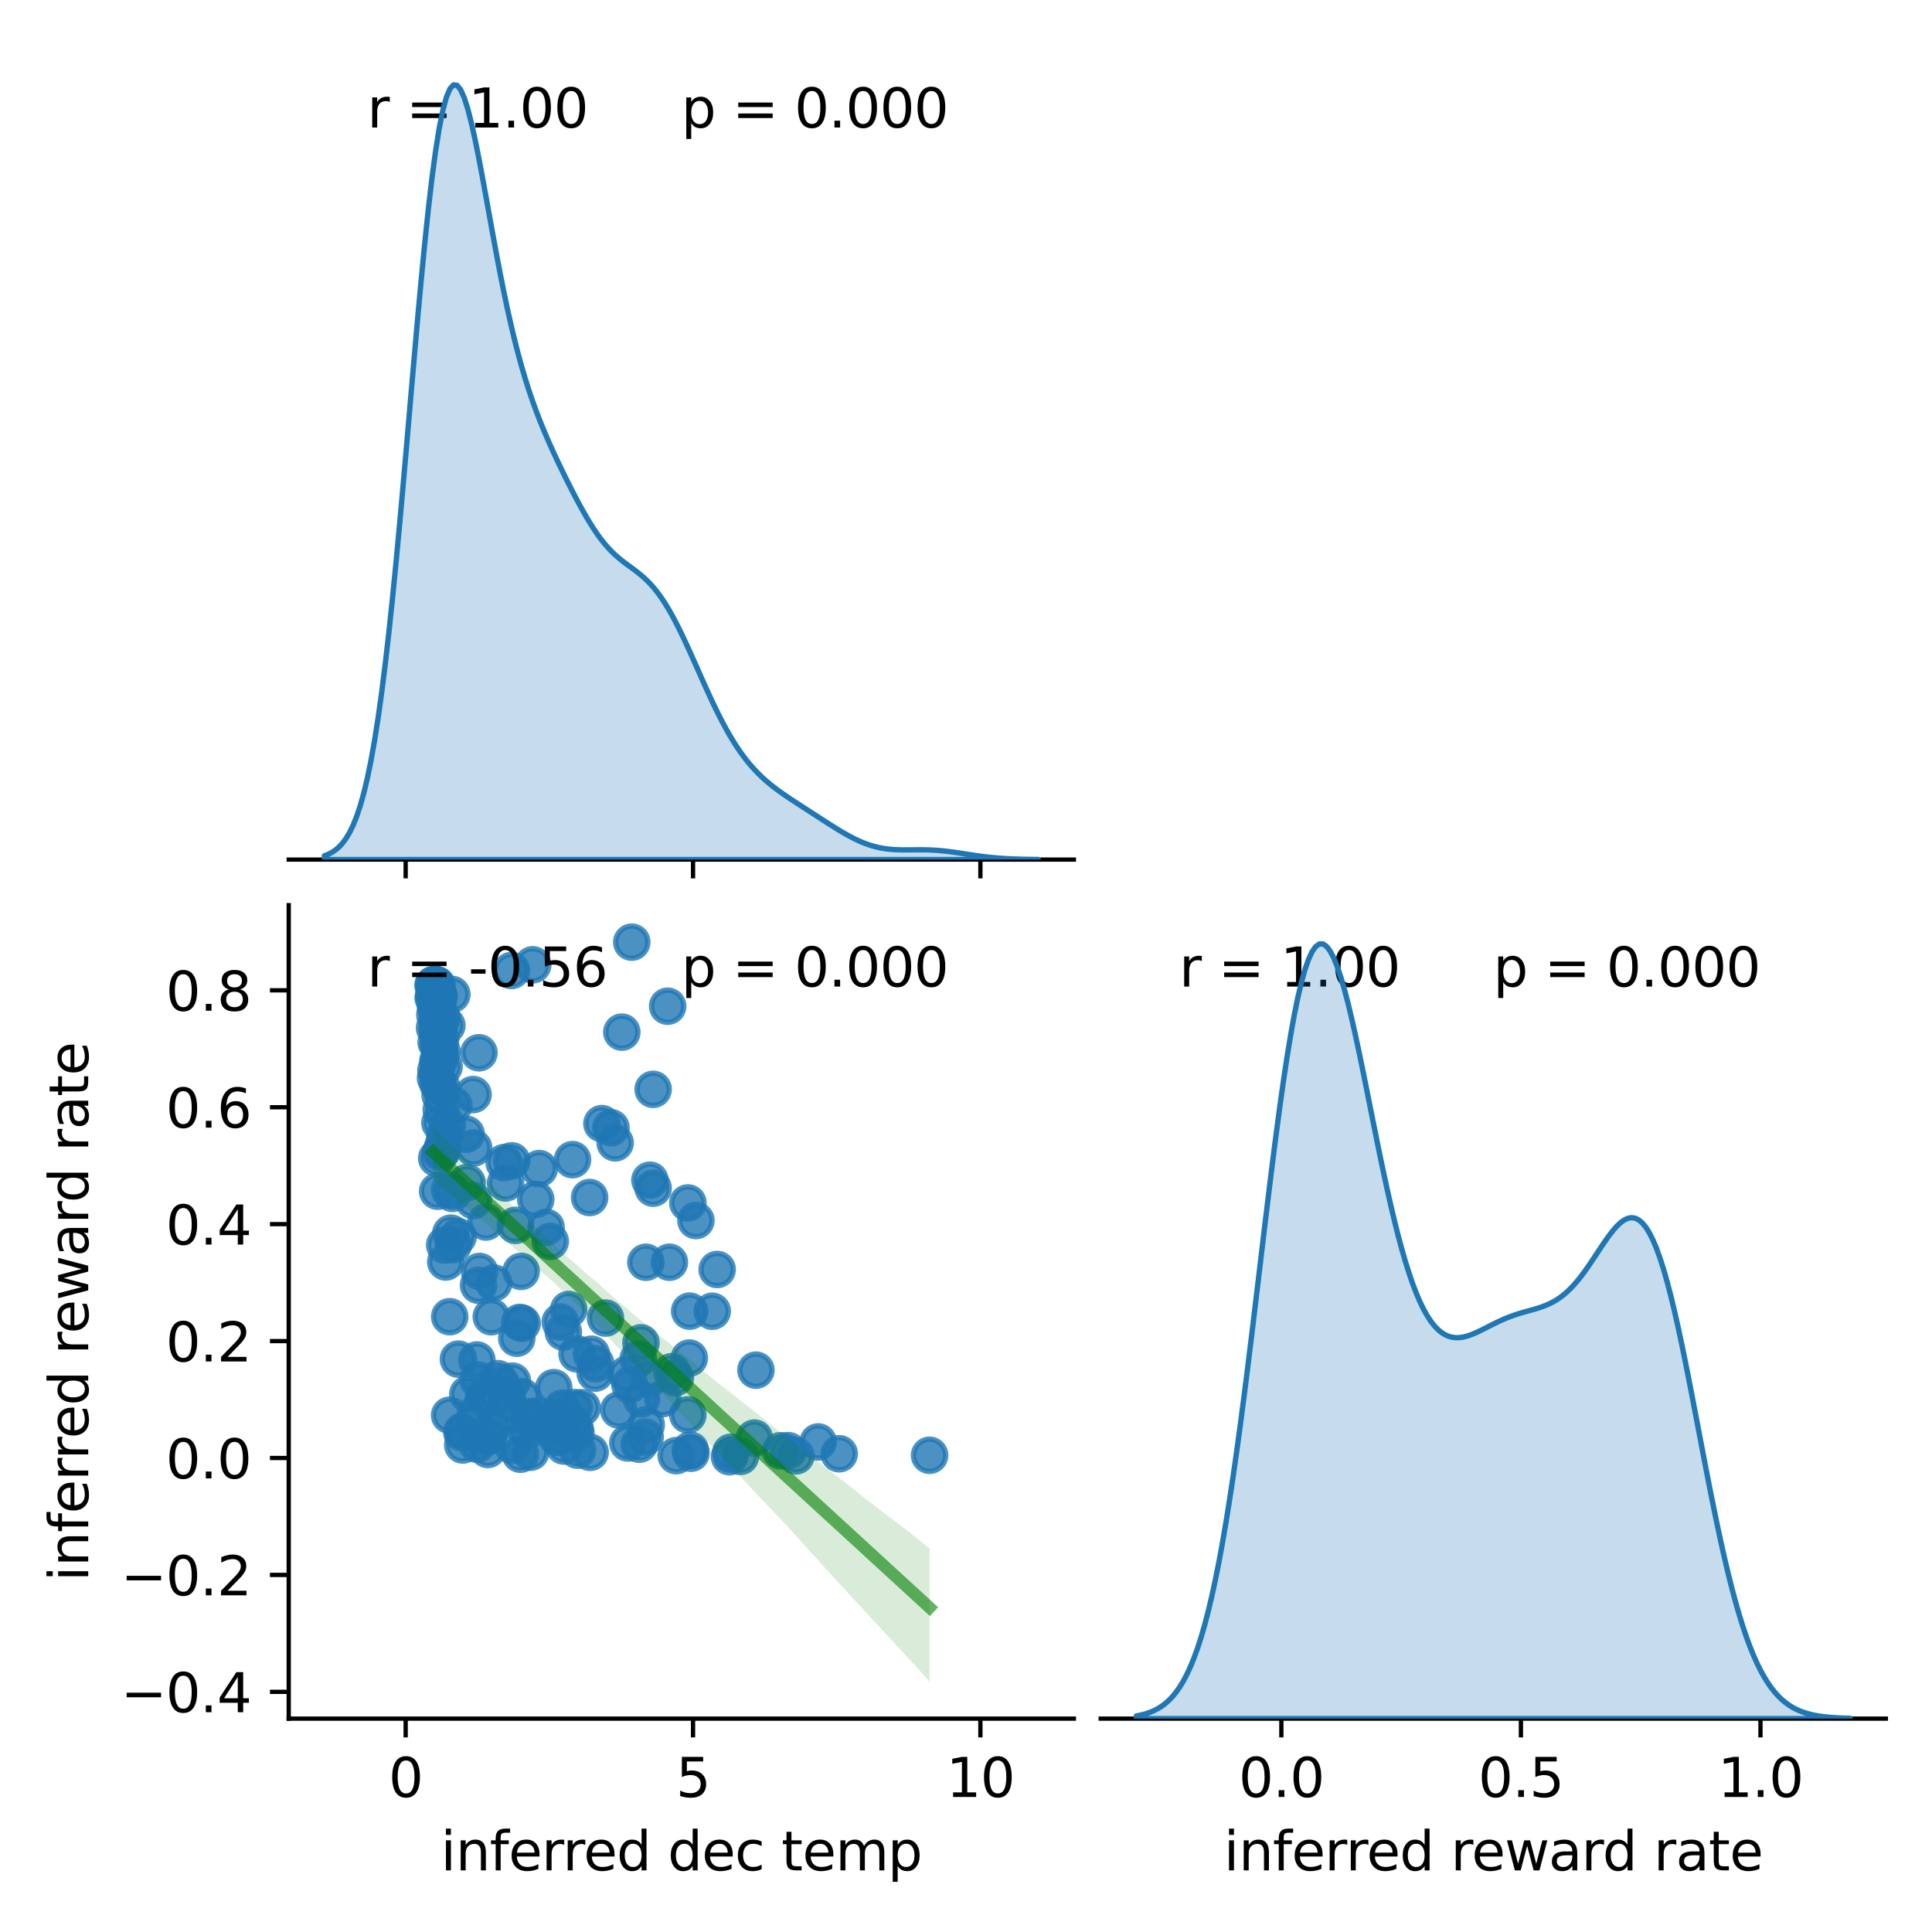 <?xml version="1.0" encoding="utf-8" standalone="no"?>
<!DOCTYPE svg PUBLIC "-//W3C//DTD SVG 1.1//EN"
  "http://www.w3.org/Graphics/SVG/1.1/DTD/svg11.dtd">
<svg xmlns:xlink="http://www.w3.org/1999/xlink" width="360pt" height="360pt" viewBox="0 0 360 360" xmlns="http://www.w3.org/2000/svg" version="1.1">
 <defs>
  <style type="text/css">*{stroke-linejoin: round; stroke-linecap: butt}</style>
 </defs>
 <g id="figure_1">
  <g id="patch_1">
   <path d="M 0 360 
L 360 360 
L 360 0 
L 0 0 
z
" style="fill: #ffffff"/>
  </g>
  <g id="axes_1">
   <g id="patch_2">
    <path d="M 53.8 160.17 
L 200.1 160.17 
L 200.1 8.6 
L 53.8 8.6 
z
" style="fill: #ffffff"/>
   </g>
   <g id="matplotlib.axis_1">
    <g id="xtick_1">
     <g id="line2d_1">
      <defs>
       <path id="m4e7b93a03f" d="M 0 0 
L 0 3.5 
" style="stroke: #000000; stroke-width: 0.8"/>
      </defs>
      <g>
       <use xlink:href="#m4e7b93a03f" x="75.59" y="160.17" style="stroke: #000000; stroke-width: 0.8"/>
      </g>
     </g>
    </g>
    <g id="xtick_2">
     <g id="line2d_2">
      <g>
       <use xlink:href="#m4e7b93a03f" x="129.136" y="160.17" style="stroke: #000000; stroke-width: 0.8"/>
      </g>
     </g>
    </g>
    <g id="xtick_3">
     <g id="line2d_3">
      <g>
       <use xlink:href="#m4e7b93a03f" x="182.681" y="160.17" style="stroke: #000000; stroke-width: 0.8"/>
      </g>
     </g>
    </g>
   </g>
   <g id="patch_3">
    <path d="M 53.8 160.17 
L 200.1 160.17 
" style="fill: none; stroke: #000000; stroke-width: 0.8; stroke-linejoin: miter; stroke-linecap: square"/>
   </g>
   <g id="text_1">
    <!-- r = 1.00  -->
    <g transform="translate(68.43 23.757) scale(0.1 -0.1)">
     <defs>
      <path id="DejaVuSans-72" d="M 2631 2963 
Q 2534 3019 2420 3045 
Q 2306 3072 2169 3072 
Q 1681 3072 1420 2755 
Q 1159 2438 1159 1844 
L 1159 0 
L 581 0 
L 581 3500 
L 1159 3500 
L 1159 2956 
Q 1341 3275 1631 3429 
Q 1922 3584 2338 3584 
Q 2397 3584 2469 3576 
Q 2541 3569 2628 3553 
L 2631 2963 
z
" transform="scale(0.016)"/>
      <path id="DejaVuSans-20" transform="scale(0.016)"/>
      <path id="DejaVuSans-3d" d="M 678 2906 
L 4684 2906 
L 4684 2381 
L 678 2381 
L 678 2906 
z
M 678 1631 
L 4684 1631 
L 4684 1100 
L 678 1100 
L 678 1631 
z
" transform="scale(0.016)"/>
      <path id="DejaVuSans-31" d="M 794 531 
L 1825 531 
L 1825 4091 
L 703 3866 
L 703 4441 
L 1819 4666 
L 2450 4666 
L 2450 531 
L 3481 531 
L 3481 0 
L 794 0 
L 794 531 
z
" transform="scale(0.016)"/>
      <path id="DejaVuSans-2e" d="M 684 794 
L 1344 794 
L 1344 0 
L 684 0 
L 684 794 
z
" transform="scale(0.016)"/>
      <path id="DejaVuSans-30" d="M 2034 4250 
Q 1547 4250 1301 3770 
Q 1056 3291 1056 2328 
Q 1056 1369 1301 889 
Q 1547 409 2034 409 
Q 2525 409 2770 889 
Q 3016 1369 3016 2328 
Q 3016 3291 2770 3770 
Q 2525 4250 2034 4250 
z
M 2034 4750 
Q 2819 4750 3233 4129 
Q 3647 3509 3647 2328 
Q 3647 1150 3233 529 
Q 2819 -91 2034 -91 
Q 1250 -91 836 529 
Q 422 1150 422 2328 
Q 422 3509 836 4129 
Q 1250 4750 2034 4750 
z
" transform="scale(0.016)"/>
     </defs>
     <use xlink:href="#DejaVuSans-72"/>
     <use xlink:href="#DejaVuSans-20" transform="translate(41.113 0)"/>
     <use xlink:href="#DejaVuSans-3d" transform="translate(72.9 0)"/>
     <use xlink:href="#DejaVuSans-20" transform="translate(156.689 0)"/>
     <use xlink:href="#DejaVuSans-31" transform="translate(188.477 0)"/>
     <use xlink:href="#DejaVuSans-2e" transform="translate(252.1 0)"/>
     <use xlink:href="#DejaVuSans-30" transform="translate(283.887 0)"/>
     <use xlink:href="#DejaVuSans-30" transform="translate(347.51 0)"/>
     <use xlink:href="#DejaVuSans-20" transform="translate(411.133 0)"/>
    </g>
   </g>
   <g id="text_2">
    <!-- p = 0.000 -->
    <g transform="translate(126.95 23.757) scale(0.1 -0.1)">
     <defs>
      <path id="DejaVuSans-70" d="M 1159 525 
L 1159 -1331 
L 581 -1331 
L 581 3500 
L 1159 3500 
L 1159 2969 
Q 1341 3281 1617 3432 
Q 1894 3584 2278 3584 
Q 2916 3584 3314 3078 
Q 3713 2572 3713 1747 
Q 3713 922 3314 415 
Q 2916 -91 2278 -91 
Q 1894 -91 1617 61 
Q 1341 213 1159 525 
z
M 3116 1747 
Q 3116 2381 2855 2742 
Q 2594 3103 2138 3103 
Q 1681 3103 1420 2742 
Q 1159 2381 1159 1747 
Q 1159 1113 1420 752 
Q 1681 391 2138 391 
Q 2594 391 2855 752 
Q 3116 1113 3116 1747 
z
" transform="scale(0.016)"/>
     </defs>
     <use xlink:href="#DejaVuSans-70"/>
     <use xlink:href="#DejaVuSans-20" transform="translate(63.477 0)"/>
     <use xlink:href="#DejaVuSans-3d" transform="translate(95.264 0)"/>
     <use xlink:href="#DejaVuSans-20" transform="translate(179.053 0)"/>
     <use xlink:href="#DejaVuSans-30" transform="translate(210.84 0)"/>
     <use xlink:href="#DejaVuSans-2e" transform="translate(274.463 0)"/>
     <use xlink:href="#DejaVuSans-30" transform="translate(306.25 0)"/>
     <use xlink:href="#DejaVuSans-30" transform="translate(369.873 0)"/>
     <use xlink:href="#DejaVuSans-30" transform="translate(433.496 0)"/>
    </g>
   </g>
  </g>
  <g id="axes_2">
   <g id="patch_4">
    <path d="M 53.8 320.24 
L 200.1 320.24 
L 200.1 168.67 
L 53.8 168.67 
z
" style="fill: #ffffff"/>
   </g>
   <g id="PathCollection_1">
    <defs>
     <path id="ma254638cf3" d="M 0 3 
C 0.796 3 1.559 2.684 2.121 2.121 
C 2.684 1.559 3 0.796 3 0 
C 3 -0.796 2.684 -1.559 2.121 -2.121 
C 1.559 -2.684 0.796 -3 0 -3 
C -0.796 -3 -1.559 -2.684 -2.121 -2.121 
C -2.684 -1.559 -3 -0.796 -3 0 
C -3 0.796 -2.684 1.559 -2.121 2.121 
C -1.559 2.684 -0.796 3 0 3 
z
" style="stroke: #1f77b4; stroke-opacity: 0.8"/>
    </defs>
    <g clip-path="url(#p9855b32647)">
     <use xlink:href="#ma254638cf3" x="89.175" y="239.488" style="fill: #1f77b4; fill-opacity: 0.8; stroke: #1f77b4; stroke-opacity: 0.8"/>
     <use xlink:href="#ma254638cf3" x="80.796" y="183.444" style="fill: #1f77b4; fill-opacity: 0.8; stroke: #1f77b4; stroke-opacity: 0.8"/>
     <use xlink:href="#ma254638cf3" x="81.228" y="199.427" style="fill: #1f77b4; fill-opacity: 0.8; stroke: #1f77b4; stroke-opacity: 0.8"/>
     <use xlink:href="#ma254638cf3" x="114.623" y="212.952" style="fill: #1f77b4; fill-opacity: 0.8; stroke: #1f77b4; stroke-opacity: 0.8"/>
     <use xlink:href="#ma254638cf3" x="107.524" y="252.279" style="fill: #1f77b4; fill-opacity: 0.8; stroke: #1f77b4; stroke-opacity: 0.8"/>
     <use xlink:href="#ma254638cf3" x="146.893" y="270.31" style="fill: #1f77b4; fill-opacity: 0.8; stroke: #1f77b4; stroke-opacity: 0.8"/>
     <use xlink:href="#ma254638cf3" x="81.411" y="187.24" style="fill: #1f77b4; fill-opacity: 0.8; stroke: #1f77b4; stroke-opacity: 0.8"/>
     <use xlink:href="#ma254638cf3" x="80.687" y="183.604" style="fill: #1f77b4; fill-opacity: 0.8; stroke: #1f77b4; stroke-opacity: 0.8"/>
     <use xlink:href="#ma254638cf3" x="89.247" y="196.169" style="fill: #1f77b4; fill-opacity: 0.8; stroke: #1f77b4; stroke-opacity: 0.8"/>
     <use xlink:href="#ma254638cf3" x="83.066" y="235.15" style="fill: #1f77b4; fill-opacity: 0.8; stroke: #1f77b4; stroke-opacity: 0.8"/>
     <use xlink:href="#ma254638cf3" x="81.924" y="194.89" style="fill: #1f77b4; fill-opacity: 0.8; stroke: #1f77b4; stroke-opacity: 0.8"/>
     <use xlink:href="#ma254638cf3" x="81.15" y="187.488" style="fill: #1f77b4; fill-opacity: 0.8; stroke: #1f77b4; stroke-opacity: 0.8"/>
     <use xlink:href="#ma254638cf3" x="88.149" y="203.958" style="fill: #1f77b4; fill-opacity: 0.8; stroke: #1f77b4; stroke-opacity: 0.8"/>
     <use xlink:href="#ma254638cf3" x="90.551" y="227.705" style="fill: #1f77b4; fill-opacity: 0.8; stroke: #1f77b4; stroke-opacity: 0.8"/>
     <use xlink:href="#ma254638cf3" x="81.613" y="201.998" style="fill: #1f77b4; fill-opacity: 0.8; stroke: #1f77b4; stroke-opacity: 0.8"/>
     <use xlink:href="#ma254638cf3" x="102.531" y="231.31" style="fill: #1f77b4; fill-opacity: 0.8; stroke: #1f77b4; stroke-opacity: 0.8"/>
     <use xlink:href="#ma254638cf3" x="91.549" y="245.354" style="fill: #1f77b4; fill-opacity: 0.8; stroke: #1f77b4; stroke-opacity: 0.8"/>
     <use xlink:href="#ma254638cf3" x="81.624" y="187.026" style="fill: #1f77b4; fill-opacity: 0.8; stroke: #1f77b4; stroke-opacity: 0.8"/>
     <use xlink:href="#ma254638cf3" x="110.209" y="252.345" style="fill: #1f77b4; fill-opacity: 0.8; stroke: #1f77b4; stroke-opacity: 0.8"/>
     <use xlink:href="#ma254638cf3" x="86.225" y="269.25" style="fill: #1f77b4; fill-opacity: 0.8; stroke: #1f77b4; stroke-opacity: 0.8"/>
     <use xlink:href="#ma254638cf3" x="103.943" y="265.622" style="fill: #1f77b4; fill-opacity: 0.8; stroke: #1f77b4; stroke-opacity: 0.8"/>
     <use xlink:href="#ma254638cf3" x="90.275" y="259.986" style="fill: #1f77b4; fill-opacity: 0.8; stroke: #1f77b4; stroke-opacity: 0.8"/>
     <use xlink:href="#ma254638cf3" x="95.358" y="216.305" style="fill: #1f77b4; fill-opacity: 0.8; stroke: #1f77b4; stroke-opacity: 0.8"/>
     <use xlink:href="#ma254638cf3" x="105.966" y="244.005" style="fill: #1f77b4; fill-opacity: 0.8; stroke: #1f77b4; stroke-opacity: 0.8"/>
     <use xlink:href="#ma254638cf3" x="132.714" y="244.335" style="fill: #1f77b4; fill-opacity: 0.8; stroke: #1f77b4; stroke-opacity: 0.8"/>
     <use xlink:href="#ma254638cf3" x="92.762" y="256.891" style="fill: #1f77b4; fill-opacity: 0.8; stroke: #1f77b4; stroke-opacity: 0.8"/>
     <use xlink:href="#ma254638cf3" x="96.963" y="270.973" style="fill: #1f77b4; fill-opacity: 0.8; stroke: #1f77b4; stroke-opacity: 0.8"/>
     <use xlink:href="#ma254638cf3" x="82.222" y="206.83" style="fill: #1f77b4; fill-opacity: 0.8; stroke: #1f77b4; stroke-opacity: 0.8"/>
     <use xlink:href="#ma254638cf3" x="99.829" y="223.487" style="fill: #1f77b4; fill-opacity: 0.8; stroke: #1f77b4; stroke-opacity: 0.8"/>
     <use xlink:href="#ma254638cf3" x="89.362" y="236.922" style="fill: #1f77b4; fill-opacity: 0.8; stroke: #1f77b4; stroke-opacity: 0.8"/>
     <use xlink:href="#ma254638cf3" x="87.172" y="259.778" style="fill: #1f77b4; fill-opacity: 0.8; stroke: #1f77b4; stroke-opacity: 0.8"/>
     <use xlink:href="#ma254638cf3" x="119.128" y="269.11" style="fill: #1f77b4; fill-opacity: 0.8; stroke: #1f77b4; stroke-opacity: 0.8"/>
     <use xlink:href="#ma254638cf3" x="88.858" y="253.415" style="fill: #1f77b4; fill-opacity: 0.8; stroke: #1f77b4; stroke-opacity: 0.8"/>
     <use xlink:href="#ma254638cf3" x="81.334" y="187.889" style="fill: #1f77b4; fill-opacity: 0.8; stroke: #1f77b4; stroke-opacity: 0.8"/>
     <use xlink:href="#ma254638cf3" x="83.379" y="209.719" style="fill: #1f77b4; fill-opacity: 0.8; stroke: #1f77b4; stroke-opacity: 0.8"/>
     <use xlink:href="#ma254638cf3" x="124.406" y="187.493" style="fill: #1f77b4; fill-opacity: 0.8; stroke: #1f77b4; stroke-opacity: 0.8"/>
     <use xlink:href="#ma254638cf3" x="107.626" y="270.223" style="fill: #1f77b4; fill-opacity: 0.8; stroke: #1f77b4; stroke-opacity: 0.8"/>
     <use xlink:href="#ma254638cf3" x="82.861" y="232.001" style="fill: #1f77b4; fill-opacity: 0.8; stroke: #1f77b4; stroke-opacity: 0.8"/>
     <use xlink:href="#ma254638cf3" x="118.927" y="253.204" style="fill: #1f77b4; fill-opacity: 0.8; stroke: #1f77b4; stroke-opacity: 0.8"/>
     <use xlink:href="#ma254638cf3" x="103.445" y="263.904" style="fill: #1f77b4; fill-opacity: 0.8; stroke: #1f77b4; stroke-opacity: 0.8"/>
     <use xlink:href="#ma254638cf3" x="80.822" y="185.551" style="fill: #1f77b4; fill-opacity: 0.8; stroke: #1f77b4; stroke-opacity: 0.8"/>
     <use xlink:href="#ma254638cf3" x="96.85" y="246.41" style="fill: #1f77b4; fill-opacity: 0.8; stroke: #1f77b4; stroke-opacity: 0.8"/>
     <use xlink:href="#ma254638cf3" x="87.026" y="220.354" style="fill: #1f77b4; fill-opacity: 0.8; stroke: #1f77b4; stroke-opacity: 0.8"/>
     <use xlink:href="#ma254638cf3" x="173.213" y="271.171" style="fill: #1f77b4; fill-opacity: 0.8; stroke: #1f77b4; stroke-opacity: 0.8"/>
     <use xlink:href="#ma254638cf3" x="81.513" y="187.397" style="fill: #1f77b4; fill-opacity: 0.8; stroke: #1f77b4; stroke-opacity: 0.8"/>
     <use xlink:href="#ma254638cf3" x="128.76" y="270.792" style="fill: #1f77b4; fill-opacity: 0.8; stroke: #1f77b4; stroke-opacity: 0.8"/>
     <use xlink:href="#ma254638cf3" x="148.307" y="271.28" style="fill: #1f77b4; fill-opacity: 0.8; stroke: #1f77b4; stroke-opacity: 0.8"/>
     <use xlink:href="#ma254638cf3" x="104.677" y="267.513" style="fill: #1f77b4; fill-opacity: 0.8; stroke: #1f77b4; stroke-opacity: 0.8"/>
     <use xlink:href="#ma254638cf3" x="136.199" y="270.605" style="fill: #1f77b4; fill-opacity: 0.8; stroke: #1f77b4; stroke-opacity: 0.8"/>
     <use xlink:href="#ma254638cf3" x="82.076" y="214.79" style="fill: #1f77b4; fill-opacity: 0.8; stroke: #1f77b4; stroke-opacity: 0.8"/>
     <use xlink:href="#ma254638cf3" x="119.527" y="260.67" style="fill: #1f77b4; fill-opacity: 0.8; stroke: #1f77b4; stroke-opacity: 0.8"/>
     <use xlink:href="#ma254638cf3" x="81.72" y="197.966" style="fill: #1f77b4; fill-opacity: 0.8; stroke: #1f77b4; stroke-opacity: 0.8"/>
     <use xlink:href="#ma254638cf3" x="112.825" y="245.603" style="fill: #1f77b4; fill-opacity: 0.8; stroke: #1f77b4; stroke-opacity: 0.8"/>
     <use xlink:href="#ma254638cf3" x="124.733" y="235.198" style="fill: #1f77b4; fill-opacity: 0.8; stroke: #1f77b4; stroke-opacity: 0.8"/>
     <use xlink:href="#ma254638cf3" x="84.566" y="205.951" style="fill: #1f77b4; fill-opacity: 0.8; stroke: #1f77b4; stroke-opacity: 0.8"/>
     <use xlink:href="#ma254638cf3" x="103.79" y="267.827" style="fill: #1f77b4; fill-opacity: 0.8; stroke: #1f77b4; stroke-opacity: 0.8"/>
     <use xlink:href="#ma254638cf3" x="97.296" y="246.589" style="fill: #1f77b4; fill-opacity: 0.8; stroke: #1f77b4; stroke-opacity: 0.8"/>
     <use xlink:href="#ma254638cf3" x="94.702" y="261.505" style="fill: #1f77b4; fill-opacity: 0.8; stroke: #1f77b4; stroke-opacity: 0.8"/>
     <use xlink:href="#ma254638cf3" x="83.767" y="221.718" style="fill: #1f77b4; fill-opacity: 0.8; stroke: #1f77b4; stroke-opacity: 0.8"/>
     <use xlink:href="#ma254638cf3" x="82.027" y="204.12" style="fill: #1f77b4; fill-opacity: 0.8; stroke: #1f77b4; stroke-opacity: 0.8"/>
     <use xlink:href="#ma254638cf3" x="81.148" y="185.885" style="fill: #1f77b4; fill-opacity: 0.8; stroke: #1f77b4; stroke-opacity: 0.8"/>
     <use xlink:href="#ma254638cf3" x="120.211" y="267.789" style="fill: #1f77b4; fill-opacity: 0.8; stroke: #1f77b4; stroke-opacity: 0.8"/>
     <use xlink:href="#ma254638cf3" x="82.89" y="211.701" style="fill: #1f77b4; fill-opacity: 0.8; stroke: #1f77b4; stroke-opacity: 0.8"/>
     <use xlink:href="#ma254638cf3" x="81.649" y="185.808" style="fill: #1f77b4; fill-opacity: 0.8; stroke: #1f77b4; stroke-opacity: 0.8"/>
     <use xlink:href="#ma254638cf3" x="100.481" y="217.752" style="fill: #1f77b4; fill-opacity: 0.8; stroke: #1f77b4; stroke-opacity: 0.8"/>
     <use xlink:href="#ma254638cf3" x="81.267" y="194.215" style="fill: #1f77b4; fill-opacity: 0.8; stroke: #1f77b4; stroke-opacity: 0.8"/>
     <use xlink:href="#ma254638cf3" x="140.857" y="255.308" style="fill: #1f77b4; fill-opacity: 0.8; stroke: #1f77b4; stroke-opacity: 0.8"/>
     <use xlink:href="#ma254638cf3" x="82.277" y="202.473" style="fill: #1f77b4; fill-opacity: 0.8; stroke: #1f77b4; stroke-opacity: 0.8"/>
     <use xlink:href="#ma254638cf3" x="81.147" y="183.482" style="fill: #1f77b4; fill-opacity: 0.8; stroke: #1f77b4; stroke-opacity: 0.8"/>
     <use xlink:href="#ma254638cf3" x="81.132" y="183.445" style="fill: #1f77b4; fill-opacity: 0.8; stroke: #1f77b4; stroke-opacity: 0.8"/>
     <use xlink:href="#ma254638cf3" x="137.969" y="271.38" style="fill: #1f77b4; fill-opacity: 0.8; stroke: #1f77b4; stroke-opacity: 0.8"/>
     <use xlink:href="#ma254638cf3" x="103.224" y="265.094" style="fill: #1f77b4; fill-opacity: 0.8; stroke: #1f77b4; stroke-opacity: 0.8"/>
     <use xlink:href="#ma254638cf3" x="107.012" y="262.282" style="fill: #1f77b4; fill-opacity: 0.8; stroke: #1f77b4; stroke-opacity: 0.8"/>
     <use xlink:href="#ma254638cf3" x="109.869" y="223.14" style="fill: #1f77b4; fill-opacity: 0.8; stroke: #1f77b4; stroke-opacity: 0.8"/>
     <use xlink:href="#ma254638cf3" x="93.393" y="257.86" style="fill: #1f77b4; fill-opacity: 0.8; stroke: #1f77b4; stroke-opacity: 0.8"/>
     <use xlink:href="#ma254638cf3" x="99.267" y="179.776" style="fill: #1f77b4; fill-opacity: 0.8; stroke: #1f77b4; stroke-opacity: 0.8"/>
     <use xlink:href="#ma254638cf3" x="121.103" y="219.91" style="fill: #1f77b4; fill-opacity: 0.8; stroke: #1f77b4; stroke-opacity: 0.8"/>
     <use xlink:href="#ma254638cf3" x="115.869" y="192.325" style="fill: #1f77b4; fill-opacity: 0.8; stroke: #1f77b4; stroke-opacity: 0.8"/>
     <use xlink:href="#ma254638cf3" x="104.399" y="246.327" style="fill: #1f77b4; fill-opacity: 0.8; stroke: #1f77b4; stroke-opacity: 0.8"/>
     <use xlink:href="#ma254638cf3" x="85.359" y="230.417" style="fill: #1f77b4; fill-opacity: 0.8; stroke: #1f77b4; stroke-opacity: 0.8"/>
     <use xlink:href="#ma254638cf3" x="128.444" y="253.053" style="fill: #1f77b4; fill-opacity: 0.8; stroke: #1f77b4; stroke-opacity: 0.8"/>
     <use xlink:href="#ma254638cf3" x="82.534" y="213.552" style="fill: #1f77b4; fill-opacity: 0.8; stroke: #1f77b4; stroke-opacity: 0.8"/>
     <use xlink:href="#ma254638cf3" x="106.68" y="216.086" style="fill: #1f77b4; fill-opacity: 0.8; stroke: #1f77b4; stroke-opacity: 0.8"/>
     <use xlink:href="#ma254638cf3" x="81.453" y="187.948" style="fill: #1f77b4; fill-opacity: 0.8; stroke: #1f77b4; stroke-opacity: 0.8"/>
     <use xlink:href="#ma254638cf3" x="116.983" y="268.874" style="fill: #1f77b4; fill-opacity: 0.8; stroke: #1f77b4; stroke-opacity: 0.8"/>
     <use xlink:href="#ma254638cf3" x="96.055" y="228.327" style="fill: #1f77b4; fill-opacity: 0.8; stroke: #1f77b4; stroke-opacity: 0.8"/>
     <use xlink:href="#ma254638cf3" x="88.923" y="269.107" style="fill: #1f77b4; fill-opacity: 0.8; stroke: #1f77b4; stroke-opacity: 0.8"/>
     <use xlink:href="#ma254638cf3" x="129.673" y="227.43" style="fill: #1f77b4; fill-opacity: 0.8; stroke: #1f77b4; stroke-opacity: 0.8"/>
     <use xlink:href="#ma254638cf3" x="120.349" y="235.203" style="fill: #1f77b4; fill-opacity: 0.8; stroke: #1f77b4; stroke-opacity: 0.8"/>
     <use xlink:href="#ma254638cf3" x="95.48" y="257.358" style="fill: #1f77b4; fill-opacity: 0.8; stroke: #1f77b4; stroke-opacity: 0.8"/>
     <use xlink:href="#ma254638cf3" x="99.525" y="265.015" style="fill: #1f77b4; fill-opacity: 0.8; stroke: #1f77b4; stroke-opacity: 0.8"/>
     <use xlink:href="#ma254638cf3" x="88.58" y="263.499" style="fill: #1f77b4; fill-opacity: 0.8; stroke: #1f77b4; stroke-opacity: 0.8"/>
     <use xlink:href="#ma254638cf3" x="80.984" y="184.711" style="fill: #1f77b4; fill-opacity: 0.8; stroke: #1f77b4; stroke-opacity: 0.8"/>
     <use xlink:href="#ma254638cf3" x="96.293" y="249.355" style="fill: #1f77b4; fill-opacity: 0.8; stroke: #1f77b4; stroke-opacity: 0.8"/>
     <use xlink:href="#ma254638cf3" x="121.074" y="256.89" style="fill: #1f77b4; fill-opacity: 0.8; stroke: #1f77b4; stroke-opacity: 0.8"/>
     <use xlink:href="#ma254638cf3" x="140.557" y="267.968" style="fill: #1f77b4; fill-opacity: 0.8; stroke: #1f77b4; stroke-opacity: 0.8"/>
     <use xlink:href="#ma254638cf3" x="95.46" y="269.328" style="fill: #1f77b4; fill-opacity: 0.8; stroke: #1f77b4; stroke-opacity: 0.8"/>
     <use xlink:href="#ma254638cf3" x="84.324" y="222.368" style="fill: #1f77b4; fill-opacity: 0.8; stroke: #1f77b4; stroke-opacity: 0.8"/>
     <use xlink:href="#ma254638cf3" x="101.752" y="228.691" style="fill: #1f77b4; fill-opacity: 0.8; stroke: #1f77b4; stroke-opacity: 0.8"/>
     <use xlink:href="#ma254638cf3" x="156.374" y="270.887" style="fill: #1f77b4; fill-opacity: 0.8; stroke: #1f77b4; stroke-opacity: 0.8"/>
     <use xlink:href="#ma254638cf3" x="98.145" y="266.702" style="fill: #1f77b4; fill-opacity: 0.8; stroke: #1f77b4; stroke-opacity: 0.8"/>
     <use xlink:href="#ma254638cf3" x="82.749" y="198.739" style="fill: #1f77b4; fill-opacity: 0.8; stroke: #1f77b4; stroke-opacity: 0.8"/>
     <use xlink:href="#ma254638cf3" x="95.315" y="180.842" style="fill: #1f77b4; fill-opacity: 0.8; stroke: #1f77b4; stroke-opacity: 0.8"/>
     <use xlink:href="#ma254638cf3" x="135.929" y="271.43" style="fill: #1f77b4; fill-opacity: 0.8; stroke: #1f77b4; stroke-opacity: 0.8"/>
     <use xlink:href="#ma254638cf3" x="91.058" y="267.634" style="fill: #1f77b4; fill-opacity: 0.8; stroke: #1f77b4; stroke-opacity: 0.8"/>
     <use xlink:href="#ma254638cf3" x="99.963" y="263.867" style="fill: #1f77b4; fill-opacity: 0.8; stroke: #1f77b4; stroke-opacity: 0.8"/>
     <use xlink:href="#ma254638cf3" x="125.999" y="271.236" style="fill: #1f77b4; fill-opacity: 0.8; stroke: #1f77b4; stroke-opacity: 0.8"/>
     <use xlink:href="#ma254638cf3" x="83.272" y="191.086" style="fill: #1f77b4; fill-opacity: 0.8; stroke: #1f77b4; stroke-opacity: 0.8"/>
     <use xlink:href="#ma254638cf3" x="104.746" y="262.394" style="fill: #1f77b4; fill-opacity: 0.8; stroke: #1f77b4; stroke-opacity: 0.8"/>
     <use xlink:href="#ma254638cf3" x="110.909" y="255.861" style="fill: #1f77b4; fill-opacity: 0.8; stroke: #1f77b4; stroke-opacity: 0.8"/>
     <use xlink:href="#ma254638cf3" x="81.074" y="186.248" style="fill: #1f77b4; fill-opacity: 0.8; stroke: #1f77b4; stroke-opacity: 0.8"/>
     <use xlink:href="#ma254638cf3" x="81.85" y="185.583" style="fill: #1f77b4; fill-opacity: 0.8; stroke: #1f77b4; stroke-opacity: 0.8"/>
     <use xlink:href="#ma254638cf3" x="81.455" y="185.228" style="fill: #1f77b4; fill-opacity: 0.8; stroke: #1f77b4; stroke-opacity: 0.8"/>
     <use xlink:href="#ma254638cf3" x="81.982" y="196.36" style="fill: #1f77b4; fill-opacity: 0.8; stroke: #1f77b4; stroke-opacity: 0.8"/>
     <use xlink:href="#ma254638cf3" x="90.71" y="267.573" style="fill: #1f77b4; fill-opacity: 0.8; stroke: #1f77b4; stroke-opacity: 0.8"/>
     <use xlink:href="#ma254638cf3" x="82.372" y="195.994" style="fill: #1f77b4; fill-opacity: 0.8; stroke: #1f77b4; stroke-opacity: 0.8"/>
     <use xlink:href="#ma254638cf3" x="81.155" y="200.89" style="fill: #1f77b4; fill-opacity: 0.8; stroke: #1f77b4; stroke-opacity: 0.8"/>
     <use xlink:href="#ma254638cf3" x="125.844" y="256.717" style="fill: #1f77b4; fill-opacity: 0.8; stroke: #1f77b4; stroke-opacity: 0.8"/>
     <use xlink:href="#ma254638cf3" x="117.72" y="175.56" style="fill: #1f77b4; fill-opacity: 0.8; stroke: #1f77b4; stroke-opacity: 0.8"/>
     <use xlink:href="#ma254638cf3" x="90.037" y="260.823" style="fill: #1f77b4; fill-opacity: 0.8; stroke: #1f77b4; stroke-opacity: 0.8"/>
     <use xlink:href="#ma254638cf3" x="123.484" y="260.611" style="fill: #1f77b4; fill-opacity: 0.8; stroke: #1f77b4; stroke-opacity: 0.8"/>
     <use xlink:href="#ma254638cf3" x="81.106" y="185.345" style="fill: #1f77b4; fill-opacity: 0.8; stroke: #1f77b4; stroke-opacity: 0.8"/>
     <use xlink:href="#ma254638cf3" x="115.294" y="262.734" style="fill: #1f77b4; fill-opacity: 0.8; stroke: #1f77b4; stroke-opacity: 0.8"/>
     <use xlink:href="#ma254638cf3" x="116.817" y="256.089" style="fill: #1f77b4; fill-opacity: 0.8; stroke: #1f77b4; stroke-opacity: 0.8"/>
     <use xlink:href="#ma254638cf3" x="109.964" y="270.622" style="fill: #1f77b4; fill-opacity: 0.8; stroke: #1f77b4; stroke-opacity: 0.8"/>
     <use xlink:href="#ma254638cf3" x="82.344" y="214.486" style="fill: #1f77b4; fill-opacity: 0.8; stroke: #1f77b4; stroke-opacity: 0.8"/>
     <use xlink:href="#ma254638cf3" x="97.103" y="236.903" style="fill: #1f77b4; fill-opacity: 0.8; stroke: #1f77b4; stroke-opacity: 0.8"/>
     <use xlink:href="#ma254638cf3" x="121.701" y="221.402" style="fill: #1f77b4; fill-opacity: 0.8; stroke: #1f77b4; stroke-opacity: 0.8"/>
     <use xlink:href="#ma254638cf3" x="94.002" y="263.211" style="fill: #1f77b4; fill-opacity: 0.8; stroke: #1f77b4; stroke-opacity: 0.8"/>
     <use xlink:href="#ma254638cf3" x="81.468" y="192.063" style="fill: #1f77b4; fill-opacity: 0.8; stroke: #1f77b4; stroke-opacity: 0.8"/>
     <use xlink:href="#ma254638cf3" x="88.262" y="213.895" style="fill: #1f77b4; fill-opacity: 0.8; stroke: #1f77b4; stroke-opacity: 0.8"/>
     <use xlink:href="#ma254638cf3" x="81.413" y="183.517" style="fill: #1f77b4; fill-opacity: 0.8; stroke: #1f77b4; stroke-opacity: 0.8"/>
     <use xlink:href="#ma254638cf3" x="86.23" y="266.622" style="fill: #1f77b4; fill-opacity: 0.8; stroke: #1f77b4; stroke-opacity: 0.8"/>
     <use xlink:href="#ma254638cf3" x="107.152" y="266.148" style="fill: #1f77b4; fill-opacity: 0.8; stroke: #1f77b4; stroke-opacity: 0.8"/>
     <use xlink:href="#ma254638cf3" x="98.443" y="264" style="fill: #1f77b4; fill-opacity: 0.8; stroke: #1f77b4; stroke-opacity: 0.8"/>
     <use xlink:href="#ma254638cf3" x="90.907" y="270.088" style="fill: #1f77b4; fill-opacity: 0.8; stroke: #1f77b4; stroke-opacity: 0.8"/>
     <use xlink:href="#ma254638cf3" x="105.079" y="269.452" style="fill: #1f77b4; fill-opacity: 0.8; stroke: #1f77b4; stroke-opacity: 0.8"/>
     <use xlink:href="#ma254638cf3" x="112.155" y="209.368" style="fill: #1f77b4; fill-opacity: 0.8; stroke: #1f77b4; stroke-opacity: 0.8"/>
     <use xlink:href="#ma254638cf3" x="128.626" y="270.19" style="fill: #1f77b4; fill-opacity: 0.8; stroke: #1f77b4; stroke-opacity: 0.8"/>
     <use xlink:href="#ma254638cf3" x="128.166" y="263.63" style="fill: #1f77b4; fill-opacity: 0.8; stroke: #1f77b4; stroke-opacity: 0.8"/>
     <use xlink:href="#ma254638cf3" x="85.418" y="253.255" style="fill: #1f77b4; fill-opacity: 0.8; stroke: #1f77b4; stroke-opacity: 0.8"/>
     <use xlink:href="#ma254638cf3" x="81.593" y="197.687" style="fill: #1f77b4; fill-opacity: 0.8; stroke: #1f77b4; stroke-opacity: 0.8"/>
     <use xlink:href="#ma254638cf3" x="88.209" y="223.701" style="fill: #1f77b4; fill-opacity: 0.8; stroke: #1f77b4; stroke-opacity: 0.8"/>
     <use xlink:href="#ma254638cf3" x="81.401" y="184.317" style="fill: #1f77b4; fill-opacity: 0.8; stroke: #1f77b4; stroke-opacity: 0.8"/>
     <use xlink:href="#ma254638cf3" x="84.013" y="229.785" style="fill: #1f77b4; fill-opacity: 0.8; stroke: #1f77b4; stroke-opacity: 0.8"/>
     <use xlink:href="#ma254638cf3" x="84.482" y="231.922" style="fill: #1f77b4; fill-opacity: 0.8; stroke: #1f77b4; stroke-opacity: 0.8"/>
     <use xlink:href="#ma254638cf3" x="98.879" y="270.595" style="fill: #1f77b4; fill-opacity: 0.8; stroke: #1f77b4; stroke-opacity: 0.8"/>
     <use xlink:href="#ma254638cf3" x="82.126" y="193.549" style="fill: #1f77b4; fill-opacity: 0.8; stroke: #1f77b4; stroke-opacity: 0.8"/>
     <use xlink:href="#ma254638cf3" x="81.973" y="209.222" style="fill: #1f77b4; fill-opacity: 0.8; stroke: #1f77b4; stroke-opacity: 0.8"/>
     <use xlink:href="#ma254638cf3" x="119.432" y="250.208" style="fill: #1f77b4; fill-opacity: 0.8; stroke: #1f77b4; stroke-opacity: 0.8"/>
     <use xlink:href="#ma254638cf3" x="81.551" y="221.966" style="fill: #1f77b4; fill-opacity: 0.8; stroke: #1f77b4; stroke-opacity: 0.8"/>
     <use xlink:href="#ma254638cf3" x="133.634" y="236.55" style="fill: #1f77b4; fill-opacity: 0.8; stroke: #1f77b4; stroke-opacity: 0.8"/>
     <use xlink:href="#ma254638cf3" x="82.371" y="189.726" style="fill: #1f77b4; fill-opacity: 0.8; stroke: #1f77b4; stroke-opacity: 0.8"/>
     <use xlink:href="#ma254638cf3" x="80.975" y="184.398" style="fill: #1f77b4; fill-opacity: 0.8; stroke: #1f77b4; stroke-opacity: 0.8"/>
     <use xlink:href="#ma254638cf3" x="81.676" y="194.535" style="fill: #1f77b4; fill-opacity: 0.8; stroke: #1f77b4; stroke-opacity: 0.8"/>
     <use xlink:href="#ma254638cf3" x="94.208" y="220.428" style="fill: #1f77b4; fill-opacity: 0.8; stroke: #1f77b4; stroke-opacity: 0.8"/>
     <use xlink:href="#ma254638cf3" x="89.097" y="257.145" style="fill: #1f77b4; fill-opacity: 0.8; stroke: #1f77b4; stroke-opacity: 0.8"/>
     <use xlink:href="#ma254638cf3" x="80.968" y="191.526" style="fill: #1f77b4; fill-opacity: 0.8; stroke: #1f77b4; stroke-opacity: 0.8"/>
     <use xlink:href="#ma254638cf3" x="125.176" y="255.594" style="fill: #1f77b4; fill-opacity: 0.8; stroke: #1f77b4; stroke-opacity: 0.8"/>
     <use xlink:href="#ma254638cf3" x="128.183" y="224.151" style="fill: #1f77b4; fill-opacity: 0.8; stroke: #1f77b4; stroke-opacity: 0.8"/>
     <use xlink:href="#ma254638cf3" x="113.846" y="210.138" style="fill: #1f77b4; fill-opacity: 0.8; stroke: #1f77b4; stroke-opacity: 0.8"/>
     <use xlink:href="#ma254638cf3" x="111.005" y="254.115" style="fill: #1f77b4; fill-opacity: 0.8; stroke: #1f77b4; stroke-opacity: 0.8"/>
     <use xlink:href="#ma254638cf3" x="83.781" y="263.711" style="fill: #1f77b4; fill-opacity: 0.8; stroke: #1f77b4; stroke-opacity: 0.8"/>
     <use xlink:href="#ma254638cf3" x="121.702" y="202.984" style="fill: #1f77b4; fill-opacity: 0.8; stroke: #1f77b4; stroke-opacity: 0.8"/>
     <use xlink:href="#ma254638cf3" x="80.715" y="185.95" style="fill: #1f77b4; fill-opacity: 0.8; stroke: #1f77b4; stroke-opacity: 0.8"/>
     <use xlink:href="#ma254638cf3" x="81.03" y="189.079" style="fill: #1f77b4; fill-opacity: 0.8; stroke: #1f77b4; stroke-opacity: 0.8"/>
     <use xlink:href="#ma254638cf3" x="93.941" y="216.636" style="fill: #1f77b4; fill-opacity: 0.8; stroke: #1f77b4; stroke-opacity: 0.8"/>
     <use xlink:href="#ma254638cf3" x="152.451" y="268.688" style="fill: #1f77b4; fill-opacity: 0.8; stroke: #1f77b4; stroke-opacity: 0.8"/>
     <use xlink:href="#ma254638cf3" x="145.445" y="270.327" style="fill: #1f77b4; fill-opacity: 0.8; stroke: #1f77b4; stroke-opacity: 0.8"/>
     <use xlink:href="#ma254638cf3" x="86.063" y="266.959" style="fill: #1f77b4; fill-opacity: 0.8; stroke: #1f77b4; stroke-opacity: 0.8"/>
     <use xlink:href="#ma254638cf3" x="94.489" y="259.92" style="fill: #1f77b4; fill-opacity: 0.8; stroke: #1f77b4; stroke-opacity: 0.8"/>
     <use xlink:href="#ma254638cf3" x="97.33" y="260.255" style="fill: #1f77b4; fill-opacity: 0.8; stroke: #1f77b4; stroke-opacity: 0.8"/>
     <use xlink:href="#ma254638cf3" x="86.873" y="211.348" style="fill: #1f77b4; fill-opacity: 0.8; stroke: #1f77b4; stroke-opacity: 0.8"/>
     <use xlink:href="#ma254638cf3" x="84.197" y="185.295" style="fill: #1f77b4; fill-opacity: 0.8; stroke: #1f77b4; stroke-opacity: 0.8"/>
     <use xlink:href="#ma254638cf3" x="120.414" y="265.491" style="fill: #1f77b4; fill-opacity: 0.8; stroke: #1f77b4; stroke-opacity: 0.8"/>
     <use xlink:href="#ma254638cf3" x="117.389" y="258.038" style="fill: #1f77b4; fill-opacity: 0.8; stroke: #1f77b4; stroke-opacity: 0.8"/>
     <use xlink:href="#ma254638cf3" x="81.374" y="215.826" style="fill: #1f77b4; fill-opacity: 0.8; stroke: #1f77b4; stroke-opacity: 0.8"/>
     <use xlink:href="#ma254638cf3" x="81.92" y="191.125" style="fill: #1f77b4; fill-opacity: 0.8; stroke: #1f77b4; stroke-opacity: 0.8"/>
     <use xlink:href="#ma254638cf3" x="83.795" y="245.346" style="fill: #1f77b4; fill-opacity: 0.8; stroke: #1f77b4; stroke-opacity: 0.8"/>
     <use xlink:href="#ma254638cf3" x="106.573" y="265.025" style="fill: #1f77b4; fill-opacity: 0.8; stroke: #1f77b4; stroke-opacity: 0.8"/>
     <use xlink:href="#ma254638cf3" x="92.003" y="239.062" style="fill: #1f77b4; fill-opacity: 0.8; stroke: #1f77b4; stroke-opacity: 0.8"/>
     <use xlink:href="#ma254638cf3" x="91.767" y="265.764" style="fill: #1f77b4; fill-opacity: 0.8; stroke: #1f77b4; stroke-opacity: 0.8"/>
     <use xlink:href="#ma254638cf3" x="104.969" y="248.208" style="fill: #1f77b4; fill-opacity: 0.8; stroke: #1f77b4; stroke-opacity: 0.8"/>
     <use xlink:href="#ma254638cf3" x="128.509" y="244.312" style="fill: #1f77b4; fill-opacity: 0.8; stroke: #1f77b4; stroke-opacity: 0.8"/>
     <use xlink:href="#ma254638cf3" x="103.179" y="258.573" style="fill: #1f77b4; fill-opacity: 0.8; stroke: #1f77b4; stroke-opacity: 0.8"/>
     <use xlink:href="#ma254638cf3" x="108.478" y="262.309" style="fill: #1f77b4; fill-opacity: 0.8; stroke: #1f77b4; stroke-opacity: 0.8"/>
     <use xlink:href="#ma254638cf3" x="81.61" y="185.31" style="fill: #1f77b4; fill-opacity: 0.8; stroke: #1f77b4; stroke-opacity: 0.8"/>
     <use xlink:href="#ma254638cf3" x="107.321" y="267.033" style="fill: #1f77b4; fill-opacity: 0.8; stroke: #1f77b4; stroke-opacity: 0.8"/>
    </g>
   </g>
   <g id="FillBetweenPolyCollection_1">
    <path d="M 80.687 209.79 
L 80.687 219.944 
L 81.621 220.688 
L 82.556 221.438 
L 83.491 222.205 
L 84.425 222.972 
L 85.36 223.739 
L 86.295 224.505 
L 87.229 225.334 
L 88.164 226.135 
L 89.098 226.877 
L 90.033 227.612 
L 90.968 228.352 
L 91.902 229.143 
L 92.837 229.937 
L 93.771 230.728 
L 94.706 231.548 
L 95.641 232.454 
L 96.575 233.219 
L 97.51 233.98 
L 98.444 234.814 
L 99.379 235.693 
L 100.314 236.496 
L 101.248 237.329 
L 102.183 238.108 
L 103.117 238.887 
L 104.052 239.786 
L 104.987 240.71 
L 105.921 241.62 
L 106.856 242.491 
L 107.791 243.416 
L 108.725 244.297 
L 109.66 245.318 
L 110.594 246.316 
L 111.529 247.233 
L 112.464 248.085 
L 113.398 249.151 
L 114.333 250.228 
L 115.267 251.203 
L 116.202 252.16 
L 117.137 253.122 
L 118.071 254.079 
L 119.006 255.036 
L 119.94 255.982 
L 120.875 256.954 
L 121.81 257.911 
L 122.744 258.869 
L 123.679 259.876 
L 124.613 260.927 
L 125.548 261.968 
L 126.483 262.95 
L 127.417 263.979 
L 128.352 264.959 
L 129.287 266.032 
L 130.221 266.999 
L 131.156 267.949 
L 132.09 268.898 
L 133.025 269.848 
L 133.96 270.797 
L 134.894 271.815 
L 135.829 272.859 
L 136.763 273.828 
L 137.698 274.84 
L 138.633 275.85 
L 139.567 276.861 
L 140.502 277.871 
L 141.436 278.854 
L 142.371 279.833 
L 143.306 280.812 
L 144.24 281.791 
L 145.175 282.77 
L 146.109 283.749 
L 147.044 284.773 
L 147.979 285.805 
L 148.913 286.838 
L 149.848 287.871 
L 150.783 288.903 
L 151.717 289.936 
L 152.652 290.969 
L 153.586 292.001 
L 154.521 293.034 
L 155.456 294.052 
L 156.39 295.042 
L 157.325 296.06 
L 158.259 297.088 
L 159.194 298.1 
L 160.129 299.112 
L 161.063 300.124 
L 161.998 301.136 
L 162.932 302.148 
L 163.867 303.16 
L 164.802 304.172 
L 165.736 305.184 
L 166.671 306.196 
L 167.605 307.208 
L 168.54 308.219 
L 169.475 309.231 
L 170.409 310.243 
L 171.344 311.269 
L 172.279 312.31 
L 173.213 313.35 
L 173.213 288.531 
L 173.213 288.531 
L 172.279 287.78 
L 171.344 287.03 
L 170.409 286.279 
L 169.475 285.528 
L 168.54 284.799 
L 167.605 284.09 
L 166.671 283.381 
L 165.736 282.673 
L 164.802 281.964 
L 163.867 281.234 
L 162.932 280.531 
L 161.998 279.829 
L 161.063 279.126 
L 160.129 278.367 
L 159.194 277.573 
L 158.259 276.841 
L 157.325 276.109 
L 156.39 275.395 
L 155.456 274.686 
L 154.521 273.977 
L 153.586 273.268 
L 152.652 272.54 
L 151.717 271.821 
L 150.783 271.126 
L 149.848 270.36 
L 148.913 269.595 
L 147.979 268.871 
L 147.044 268.192 
L 146.109 267.461 
L 145.175 266.73 
L 144.24 265.97 
L 143.306 265.226 
L 142.371 264.451 
L 141.436 263.691 
L 140.502 262.935 
L 139.567 262.203 
L 138.633 261.516 
L 137.698 260.739 
L 136.763 260.007 
L 135.829 259.273 
L 134.894 258.54 
L 133.96 257.805 
L 133.025 257.063 
L 132.09 256.321 
L 131.156 255.579 
L 130.221 254.774 
L 129.287 253.938 
L 128.352 253.163 
L 127.417 252.418 
L 126.483 251.72 
L 125.548 251.003 
L 124.613 250.191 
L 123.679 249.47 
L 122.744 248.751 
L 121.81 247.948 
L 120.875 247.184 
L 119.94 246.405 
L 119.006 245.671 
L 118.071 244.925 
L 117.137 244.077 
L 116.202 243.269 
L 115.267 242.531 
L 114.333 241.752 
L 113.398 240.897 
L 112.464 240.085 
L 111.529 239.181 
L 110.594 238.397 
L 109.66 237.669 
L 108.725 236.815 
L 107.791 235.974 
L 106.856 235.17 
L 105.921 234.377 
L 104.987 233.594 
L 104.052 232.706 
L 103.117 231.856 
L 102.183 230.908 
L 101.248 230.052 
L 100.314 229.19 
L 99.379 228.31 
L 98.444 227.435 
L 97.51 226.562 
L 96.575 225.673 
L 95.641 224.755 
L 94.706 223.851 
L 93.771 222.947 
L 92.837 222.043 
L 91.902 221.032 
L 90.968 220.033 
L 90.033 219.119 
L 89.098 218.214 
L 88.164 217.347 
L 87.229 216.406 
L 86.295 215.484 
L 85.36 214.525 
L 84.425 213.619 
L 83.491 212.675 
L 82.556 211.716 
L 81.621 210.747 
L 80.687 209.79 
z
" clip-path="url(#p9855b32647)" style="fill: #008000; fill-opacity: 0.15"/>
   </g>
   <g id="matplotlib.axis_2">
    <g id="xtick_4">
     <g id="line2d_4">
      <g>
       <use xlink:href="#m4e7b93a03f" x="75.59" y="320.24" style="stroke: #000000; stroke-width: 0.8"/>
      </g>
     </g>
     <g id="text_3">
      <!-- 0 -->
      <g transform="translate(72.409 334.838) scale(0.1 -0.1)">
       <use xlink:href="#DejaVuSans-30"/>
      </g>
     </g>
    </g>
    <g id="xtick_5">
     <g id="line2d_5">
      <g>
       <use xlink:href="#m4e7b93a03f" x="129.136" y="320.24" style="stroke: #000000; stroke-width: 0.8"/>
      </g>
     </g>
     <g id="text_4">
      <!-- 5 -->
      <g transform="translate(125.954 334.838) scale(0.1 -0.1)">
       <defs>
        <path id="DejaVuSans-35" d="M 691 4666 
L 3169 4666 
L 3169 4134 
L 1269 4134 
L 1269 2991 
Q 1406 3038 1543 3061 
Q 1681 3084 1819 3084 
Q 2600 3084 3056 2656 
Q 3513 2228 3513 1497 
Q 3513 744 3044 326 
Q 2575 -91 1722 -91 
Q 1428 -91 1123 -41 
Q 819 9 494 109 
L 494 744 
Q 775 591 1075 516 
Q 1375 441 1709 441 
Q 2250 441 2565 725 
Q 2881 1009 2881 1497 
Q 2881 1984 2565 2268 
Q 2250 2553 1709 2553 
Q 1456 2553 1204 2497 
Q 953 2441 691 2322 
L 691 4666 
z
" transform="scale(0.016)"/>
       </defs>
       <use xlink:href="#DejaVuSans-35"/>
      </g>
     </g>
    </g>
    <g id="xtick_6">
     <g id="line2d_6">
      <g>
       <use xlink:href="#m4e7b93a03f" x="182.681" y="320.24" style="stroke: #000000; stroke-width: 0.8"/>
      </g>
     </g>
     <g id="text_5">
      <!-- 10 -->
      <g transform="translate(176.319 334.838) scale(0.1 -0.1)">
       <use xlink:href="#DejaVuSans-31"/>
       <use xlink:href="#DejaVuSans-30" transform="translate(63.623 0)"/>
      </g>
     </g>
    </g>
    <g id="text_6">
     <!-- inferred dec temp -->
     <g transform="translate(82.134 348.517) scale(0.1 -0.1)">
      <defs>
       <path id="DejaVuSans-69" d="M 603 3500 
L 1178 3500 
L 1178 0 
L 603 0 
L 603 3500 
z
M 603 4863 
L 1178 4863 
L 1178 4134 
L 603 4134 
L 603 4863 
z
" transform="scale(0.016)"/>
       <path id="DejaVuSans-6e" d="M 3513 2113 
L 3513 0 
L 2938 0 
L 2938 2094 
Q 2938 2591 2744 2837 
Q 2550 3084 2163 3084 
Q 1697 3084 1428 2787 
Q 1159 2491 1159 1978 
L 1159 0 
L 581 0 
L 581 3500 
L 1159 3500 
L 1159 2956 
Q 1366 3272 1645 3428 
Q 1925 3584 2291 3584 
Q 2894 3584 3203 3211 
Q 3513 2838 3513 2113 
z
" transform="scale(0.016)"/>
       <path id="DejaVuSans-66" d="M 2375 4863 
L 2375 4384 
L 1825 4384 
Q 1516 4384 1395 4259 
Q 1275 4134 1275 3809 
L 1275 3500 
L 2222 3500 
L 2222 3053 
L 1275 3053 
L 1275 0 
L 697 0 
L 697 3053 
L 147 3053 
L 147 3500 
L 697 3500 
L 697 3744 
Q 697 4328 969 4595 
Q 1241 4863 1831 4863 
L 2375 4863 
z
" transform="scale(0.016)"/>
       <path id="DejaVuSans-65" d="M 3597 1894 
L 3597 1613 
L 953 1613 
Q 991 1019 1311 708 
Q 1631 397 2203 397 
Q 2534 397 2845 478 
Q 3156 559 3463 722 
L 3463 178 
Q 3153 47 2828 -22 
Q 2503 -91 2169 -91 
Q 1331 -91 842 396 
Q 353 884 353 1716 
Q 353 2575 817 3079 
Q 1281 3584 2069 3584 
Q 2775 3584 3186 3129 
Q 3597 2675 3597 1894 
z
M 3022 2063 
Q 3016 2534 2758 2815 
Q 2500 3097 2075 3097 
Q 1594 3097 1305 2825 
Q 1016 2553 972 2059 
L 3022 2063 
z
" transform="scale(0.016)"/>
       <path id="DejaVuSans-64" d="M 2906 2969 
L 2906 4863 
L 3481 4863 
L 3481 0 
L 2906 0 
L 2906 525 
Q 2725 213 2448 61 
Q 2172 -91 1784 -91 
Q 1150 -91 751 415 
Q 353 922 353 1747 
Q 353 2572 751 3078 
Q 1150 3584 1784 3584 
Q 2172 3584 2448 3432 
Q 2725 3281 2906 2969 
z
M 947 1747 
Q 947 1113 1208 752 
Q 1469 391 1925 391 
Q 2381 391 2643 752 
Q 2906 1113 2906 1747 
Q 2906 2381 2643 2742 
Q 2381 3103 1925 3103 
Q 1469 3103 1208 2742 
Q 947 2381 947 1747 
z
" transform="scale(0.016)"/>
       <path id="DejaVuSans-63" d="M 3122 3366 
L 3122 2828 
Q 2878 2963 2633 3030 
Q 2388 3097 2138 3097 
Q 1578 3097 1268 2742 
Q 959 2388 959 1747 
Q 959 1106 1268 751 
Q 1578 397 2138 397 
Q 2388 397 2633 464 
Q 2878 531 3122 666 
L 3122 134 
Q 2881 22 2623 -34 
Q 2366 -91 2075 -91 
Q 1284 -91 818 406 
Q 353 903 353 1747 
Q 353 2603 823 3093 
Q 1294 3584 2113 3584 
Q 2378 3584 2631 3529 
Q 2884 3475 3122 3366 
z
" transform="scale(0.016)"/>
       <path id="DejaVuSans-74" d="M 1172 4494 
L 1172 3500 
L 2356 3500 
L 2356 3053 
L 1172 3053 
L 1172 1153 
Q 1172 725 1289 603 
Q 1406 481 1766 481 
L 2356 481 
L 2356 0 
L 1766 0 
Q 1100 0 847 248 
Q 594 497 594 1153 
L 594 3053 
L 172 3053 
L 172 3500 
L 594 3500 
L 594 4494 
L 1172 4494 
z
" transform="scale(0.016)"/>
       <path id="DejaVuSans-6d" d="M 3328 2828 
Q 3544 3216 3844 3400 
Q 4144 3584 4550 3584 
Q 5097 3584 5394 3201 
Q 5691 2819 5691 2113 
L 5691 0 
L 5113 0 
L 5113 2094 
Q 5113 2597 4934 2840 
Q 4756 3084 4391 3084 
Q 3944 3084 3684 2787 
Q 3425 2491 3425 1978 
L 3425 0 
L 2847 0 
L 2847 2094 
Q 2847 2600 2669 2842 
Q 2491 3084 2119 3084 
Q 1678 3084 1418 2786 
Q 1159 2488 1159 1978 
L 1159 0 
L 581 0 
L 581 3500 
L 1159 3500 
L 1159 2956 
Q 1356 3278 1631 3431 
Q 1906 3584 2284 3584 
Q 2666 3584 2933 3390 
Q 3200 3197 3328 2828 
z
" transform="scale(0.016)"/>
      </defs>
      <use xlink:href="#DejaVuSans-69"/>
      <use xlink:href="#DejaVuSans-6e" transform="translate(27.783 0)"/>
      <use xlink:href="#DejaVuSans-66" transform="translate(91.162 0)"/>
      <use xlink:href="#DejaVuSans-65" transform="translate(126.367 0)"/>
      <use xlink:href="#DejaVuSans-72" transform="translate(187.891 0)"/>
      <use xlink:href="#DejaVuSans-72" transform="translate(227.254 0)"/>
      <use xlink:href="#DejaVuSans-65" transform="translate(266.117 0)"/>
      <use xlink:href="#DejaVuSans-64" transform="translate(327.641 0)"/>
      <use xlink:href="#DejaVuSans-20" transform="translate(391.117 0)"/>
      <use xlink:href="#DejaVuSans-64" transform="translate(422.904 0)"/>
      <use xlink:href="#DejaVuSans-65" transform="translate(486.381 0)"/>
      <use xlink:href="#DejaVuSans-63" transform="translate(547.904 0)"/>
      <use xlink:href="#DejaVuSans-20" transform="translate(602.885 0)"/>
      <use xlink:href="#DejaVuSans-74" transform="translate(634.672 0)"/>
      <use xlink:href="#DejaVuSans-65" transform="translate(673.881 0)"/>
      <use xlink:href="#DejaVuSans-6d" transform="translate(735.404 0)"/>
      <use xlink:href="#DejaVuSans-70" transform="translate(832.816 0)"/>
     </g>
    </g>
   </g>
   <g id="matplotlib.axis_3">
    <g id="ytick_1">
     <g id="line2d_7">
      <defs>
       <path id="md7798abbdf" d="M 0 0 
L -3.5 0 
" style="stroke: #000000; stroke-width: 0.8"/>
      </defs>
      <g>
       <use xlink:href="#md7798abbdf" x="53.8" y="315.248" style="stroke: #000000; stroke-width: 0.8"/>
      </g>
     </g>
     <g id="text_7">
      <!-- −0.4 -->
      <g transform="translate(22.517 319.047) scale(0.1 -0.1)">
       <defs>
        <path id="DejaVuSans-2212" d="M 678 2272 
L 4684 2272 
L 4684 1741 
L 678 1741 
L 678 2272 
z
" transform="scale(0.016)"/>
        <path id="DejaVuSans-34" d="M 2419 4116 
L 825 1625 
L 2419 1625 
L 2419 4116 
z
M 2253 4666 
L 3047 4666 
L 3047 1625 
L 3713 1625 
L 3713 1100 
L 3047 1100 
L 3047 0 
L 2419 0 
L 2419 1100 
L 313 1100 
L 313 1709 
L 2253 4666 
z
" transform="scale(0.016)"/>
       </defs>
       <use xlink:href="#DejaVuSans-2212"/>
       <use xlink:href="#DejaVuSans-30" transform="translate(83.789 0)"/>
       <use xlink:href="#DejaVuSans-2e" transform="translate(147.412 0)"/>
       <use xlink:href="#DejaVuSans-34" transform="translate(179.199 0)"/>
      </g>
     </g>
    </g>
    <g id="ytick_2">
     <g id="line2d_8">
      <g>
       <use xlink:href="#md7798abbdf" x="53.8" y="293.462" style="stroke: #000000; stroke-width: 0.8"/>
      </g>
     </g>
     <g id="text_8">
      <!-- −0.2 -->
      <g transform="translate(22.517 297.261) scale(0.1 -0.1)">
       <defs>
        <path id="DejaVuSans-32" d="M 1228 531 
L 3431 531 
L 3431 0 
L 469 0 
L 469 531 
Q 828 903 1448 1529 
Q 2069 2156 2228 2338 
Q 2531 2678 2651 2914 
Q 2772 3150 2772 3378 
Q 2772 3750 2511 3984 
Q 2250 4219 1831 4219 
Q 1534 4219 1204 4116 
Q 875 4013 500 3803 
L 500 4441 
Q 881 4594 1212 4672 
Q 1544 4750 1819 4750 
Q 2544 4750 2975 4387 
Q 3406 4025 3406 3419 
Q 3406 3131 3298 2873 
Q 3191 2616 2906 2266 
Q 2828 2175 2409 1742 
Q 1991 1309 1228 531 
z
" transform="scale(0.016)"/>
       </defs>
       <use xlink:href="#DejaVuSans-2212"/>
       <use xlink:href="#DejaVuSans-30" transform="translate(83.789 0)"/>
       <use xlink:href="#DejaVuSans-2e" transform="translate(147.412 0)"/>
       <use xlink:href="#DejaVuSans-32" transform="translate(179.199 0)"/>
      </g>
     </g>
    </g>
    <g id="ytick_3">
     <g id="line2d_9">
      <g>
       <use xlink:href="#md7798abbdf" x="53.8" y="271.676" style="stroke: #000000; stroke-width: 0.8"/>
      </g>
     </g>
     <g id="text_9">
      <!-- 0.0 -->
      <g transform="translate(30.897 275.475) scale(0.1 -0.1)">
       <use xlink:href="#DejaVuSans-30"/>
       <use xlink:href="#DejaVuSans-2e" transform="translate(63.623 0)"/>
       <use xlink:href="#DejaVuSans-30" transform="translate(95.41 0)"/>
      </g>
     </g>
    </g>
    <g id="ytick_4">
     <g id="line2d_10">
      <g>
       <use xlink:href="#md7798abbdf" x="53.8" y="249.89" style="stroke: #000000; stroke-width: 0.8"/>
      </g>
     </g>
     <g id="text_10">
      <!-- 0.2 -->
      <g transform="translate(30.897 253.689) scale(0.1 -0.1)">
       <use xlink:href="#DejaVuSans-30"/>
       <use xlink:href="#DejaVuSans-2e" transform="translate(63.623 0)"/>
       <use xlink:href="#DejaVuSans-32" transform="translate(95.41 0)"/>
      </g>
     </g>
    </g>
    <g id="ytick_5">
     <g id="line2d_11">
      <g>
       <use xlink:href="#md7798abbdf" x="53.8" y="228.104" style="stroke: #000000; stroke-width: 0.8"/>
      </g>
     </g>
     <g id="text_11">
      <!-- 0.4 -->
      <g transform="translate(30.897 231.903) scale(0.1 -0.1)">
       <use xlink:href="#DejaVuSans-30"/>
       <use xlink:href="#DejaVuSans-2e" transform="translate(63.623 0)"/>
       <use xlink:href="#DejaVuSans-34" transform="translate(95.41 0)"/>
      </g>
     </g>
    </g>
    <g id="ytick_6">
     <g id="line2d_12">
      <g>
       <use xlink:href="#md7798abbdf" x="53.8" y="206.318" style="stroke: #000000; stroke-width: 0.8"/>
      </g>
     </g>
     <g id="text_12">
      <!-- 0.6 -->
      <g transform="translate(30.897 210.117) scale(0.1 -0.1)">
       <defs>
        <path id="DejaVuSans-36" d="M 2113 2584 
Q 1688 2584 1439 2293 
Q 1191 2003 1191 1497 
Q 1191 994 1439 701 
Q 1688 409 2113 409 
Q 2538 409 2786 701 
Q 3034 994 3034 1497 
Q 3034 2003 2786 2293 
Q 2538 2584 2113 2584 
z
M 3366 4563 
L 3366 3988 
Q 3128 4100 2886 4159 
Q 2644 4219 2406 4219 
Q 1781 4219 1451 3797 
Q 1122 3375 1075 2522 
Q 1259 2794 1537 2939 
Q 1816 3084 2150 3084 
Q 2853 3084 3261 2657 
Q 3669 2231 3669 1497 
Q 3669 778 3244 343 
Q 2819 -91 2113 -91 
Q 1303 -91 875 529 
Q 447 1150 447 2328 
Q 447 3434 972 4092 
Q 1497 4750 2381 4750 
Q 2619 4750 2861 4703 
Q 3103 4656 3366 4563 
z
" transform="scale(0.016)"/>
       </defs>
       <use xlink:href="#DejaVuSans-30"/>
       <use xlink:href="#DejaVuSans-2e" transform="translate(63.623 0)"/>
       <use xlink:href="#DejaVuSans-36" transform="translate(95.41 0)"/>
      </g>
     </g>
    </g>
    <g id="ytick_7">
     <g id="line2d_13">
      <g>
       <use xlink:href="#md7798abbdf" x="53.8" y="184.532" style="stroke: #000000; stroke-width: 0.8"/>
      </g>
     </g>
     <g id="text_13">
      <!-- 0.8 -->
      <g transform="translate(30.897 188.331) scale(0.1 -0.1)">
       <defs>
        <path id="DejaVuSans-38" d="M 2034 2216 
Q 1584 2216 1326 1975 
Q 1069 1734 1069 1313 
Q 1069 891 1326 650 
Q 1584 409 2034 409 
Q 2484 409 2743 651 
Q 3003 894 3003 1313 
Q 3003 1734 2745 1975 
Q 2488 2216 2034 2216 
z
M 1403 2484 
Q 997 2584 770 2862 
Q 544 3141 544 3541 
Q 544 4100 942 4425 
Q 1341 4750 2034 4750 
Q 2731 4750 3128 4425 
Q 3525 4100 3525 3541 
Q 3525 3141 3298 2862 
Q 3072 2584 2669 2484 
Q 3125 2378 3379 2068 
Q 3634 1759 3634 1313 
Q 3634 634 3220 271 
Q 2806 -91 2034 -91 
Q 1263 -91 848 271 
Q 434 634 434 1313 
Q 434 1759 690 2068 
Q 947 2378 1403 2484 
z
M 1172 3481 
Q 1172 3119 1398 2916 
Q 1625 2713 2034 2713 
Q 2441 2713 2670 2916 
Q 2900 3119 2900 3481 
Q 2900 3844 2670 4047 
Q 2441 4250 2034 4250 
Q 1625 4250 1398 4047 
Q 1172 3844 1172 3481 
z
" transform="scale(0.016)"/>
       </defs>
       <use xlink:href="#DejaVuSans-30"/>
       <use xlink:href="#DejaVuSans-2e" transform="translate(63.623 0)"/>
       <use xlink:href="#DejaVuSans-38" transform="translate(95.41 0)"/>
      </g>
     </g>
    </g>
    <g id="text_14">
     <!-- inferred reward rate -->
     <g transform="translate(16.438 294.66) rotate(-90) scale(0.1 -0.1)">
      <defs>
       <path id="DejaVuSans-77" d="M 269 3500 
L 844 3500 
L 1563 769 
L 2278 3500 
L 2956 3500 
L 3675 769 
L 4391 3500 
L 4966 3500 
L 4050 0 
L 3372 0 
L 2619 2869 
L 1863 0 
L 1184 0 
L 269 3500 
z
" transform="scale(0.016)"/>
       <path id="DejaVuSans-61" d="M 2194 1759 
Q 1497 1759 1228 1600 
Q 959 1441 959 1056 
Q 959 750 1161 570 
Q 1363 391 1709 391 
Q 2188 391 2477 730 
Q 2766 1069 2766 1631 
L 2766 1759 
L 2194 1759 
z
M 3341 1997 
L 3341 0 
L 2766 0 
L 2766 531 
Q 2569 213 2275 61 
Q 1981 -91 1556 -91 
Q 1019 -91 701 211 
Q 384 513 384 1019 
Q 384 1609 779 1909 
Q 1175 2209 1959 2209 
L 2766 2209 
L 2766 2266 
Q 2766 2663 2505 2880 
Q 2244 3097 1772 3097 
Q 1472 3097 1187 3025 
Q 903 2953 641 2809 
L 641 3341 
Q 956 3463 1253 3523 
Q 1550 3584 1831 3584 
Q 2591 3584 2966 3190 
Q 3341 2797 3341 1997 
z
" transform="scale(0.016)"/>
      </defs>
      <use xlink:href="#DejaVuSans-69"/>
      <use xlink:href="#DejaVuSans-6e" transform="translate(27.783 0)"/>
      <use xlink:href="#DejaVuSans-66" transform="translate(91.162 0)"/>
      <use xlink:href="#DejaVuSans-65" transform="translate(126.367 0)"/>
      <use xlink:href="#DejaVuSans-72" transform="translate(187.891 0)"/>
      <use xlink:href="#DejaVuSans-72" transform="translate(227.254 0)"/>
      <use xlink:href="#DejaVuSans-65" transform="translate(266.117 0)"/>
      <use xlink:href="#DejaVuSans-64" transform="translate(327.641 0)"/>
      <use xlink:href="#DejaVuSans-20" transform="translate(391.117 0)"/>
      <use xlink:href="#DejaVuSans-72" transform="translate(422.904 0)"/>
      <use xlink:href="#DejaVuSans-65" transform="translate(461.768 0)"/>
      <use xlink:href="#DejaVuSans-77" transform="translate(523.291 0)"/>
      <use xlink:href="#DejaVuSans-61" transform="translate(605.078 0)"/>
      <use xlink:href="#DejaVuSans-72" transform="translate(666.357 0)"/>
      <use xlink:href="#DejaVuSans-64" transform="translate(705.721 0)"/>
      <use xlink:href="#DejaVuSans-20" transform="translate(769.197 0)"/>
      <use xlink:href="#DejaVuSans-72" transform="translate(800.984 0)"/>
      <use xlink:href="#DejaVuSans-61" transform="translate(842.098 0)"/>
      <use xlink:href="#DejaVuSans-74" transform="translate(903.377 0)"/>
      <use xlink:href="#DejaVuSans-65" transform="translate(942.586 0)"/>
     </g>
    </g>
   </g>
   <g id="line2d_14">
    <path d="M 80.687 214.686 
L 81.621 215.543 
L 82.556 216.4 
L 83.491 217.257 
L 84.425 218.115 
L 85.36 218.972 
L 86.295 219.829 
L 87.229 220.686 
L 88.164 221.543 
L 89.098 222.4 
L 90.033 223.258 
L 90.968 224.115 
L 91.902 224.972 
L 92.837 225.829 
L 93.771 226.686 
L 94.706 227.543 
L 95.641 228.401 
L 96.575 229.258 
L 97.51 230.115 
L 98.444 230.972 
L 99.379 231.829 
L 100.314 232.687 
L 101.248 233.544 
L 102.183 234.401 
L 103.117 235.258 
L 104.052 236.115 
L 104.987 236.972 
L 105.921 237.83 
L 106.856 238.687 
L 107.791 239.544 
L 108.725 240.401 
L 109.66 241.258 
L 110.594 242.116 
L 111.529 242.973 
L 112.464 243.83 
L 113.398 244.687 
L 114.333 245.544 
L 115.267 246.401 
L 116.202 247.259 
L 117.137 248.116 
L 118.071 248.973 
L 119.006 249.83 
L 119.94 250.687 
L 120.875 251.545 
L 121.81 252.402 
L 122.744 253.259 
L 123.679 254.116 
L 124.613 254.973 
L 125.548 255.83 
L 126.483 256.688 
L 127.417 257.545 
L 128.352 258.402 
L 129.287 259.259 
L 130.221 260.116 
L 131.156 260.973 
L 132.09 261.831 
L 133.025 262.688 
L 133.96 263.545 
L 134.894 264.402 
L 135.829 265.259 
L 136.763 266.117 
L 137.698 266.974 
L 138.633 267.831 
L 139.567 268.688 
L 140.502 269.545 
L 141.436 270.402 
L 142.371 271.26 
L 143.306 272.117 
L 144.24 272.974 
L 145.175 273.831 
L 146.109 274.688 
L 147.044 275.546 
L 147.979 276.403 
L 148.913 277.26 
L 149.848 278.117 
L 150.783 278.974 
L 151.717 279.831 
L 152.652 280.689 
L 153.586 281.546 
L 154.521 282.403 
L 155.456 283.26 
L 156.39 284.117 
L 157.325 284.975 
L 158.259 285.832 
L 159.194 286.689 
L 160.129 287.546 
L 161.063 288.403 
L 161.998 289.26 
L 162.932 290.118 
L 163.867 290.975 
L 164.802 291.832 
L 165.736 292.689 
L 166.671 293.546 
L 167.605 294.403 
L 168.54 295.261 
L 169.475 296.118 
L 170.409 296.975 
L 171.344 297.832 
L 172.279 298.689 
L 173.213 299.547 
" clip-path="url(#p9855b32647)" style="fill: none; stroke: #008000; stroke-opacity: 0.6; stroke-width: 2.25; stroke-linecap: square"/>
   </g>
   <g id="patch_5">
    <path d="M 53.8 320.24 
L 53.8 168.67 
" style="fill: none; stroke: #000000; stroke-width: 0.8; stroke-linejoin: miter; stroke-linecap: square"/>
   </g>
   <g id="patch_6">
    <path d="M 53.8 320.24 
L 200.1 320.24 
" style="fill: none; stroke: #000000; stroke-width: 0.8; stroke-linejoin: miter; stroke-linecap: square"/>
   </g>
   <g id="text_15">
    <!-- r = -0.56  -->
    <g transform="translate(68.43 183.827) scale(0.1 -0.1)">
     <defs>
      <path id="DejaVuSans-2d" d="M 313 2009 
L 1997 2009 
L 1997 1497 
L 313 1497 
L 313 2009 
z
" transform="scale(0.016)"/>
     </defs>
     <use xlink:href="#DejaVuSans-72"/>
     <use xlink:href="#DejaVuSans-20" transform="translate(41.113 0)"/>
     <use xlink:href="#DejaVuSans-3d" transform="translate(72.9 0)"/>
     <use xlink:href="#DejaVuSans-20" transform="translate(156.689 0)"/>
     <use xlink:href="#DejaVuSans-2d" transform="translate(188.477 0)"/>
     <use xlink:href="#DejaVuSans-30" transform="translate(224.561 0)"/>
     <use xlink:href="#DejaVuSans-2e" transform="translate(288.184 0)"/>
     <use xlink:href="#DejaVuSans-35" transform="translate(319.971 0)"/>
     <use xlink:href="#DejaVuSans-36" transform="translate(383.594 0)"/>
     <use xlink:href="#DejaVuSans-20" transform="translate(447.217 0)"/>
    </g>
   </g>
   <g id="text_16">
    <!-- p = 0.000 -->
    <g transform="translate(126.95 183.827) scale(0.1 -0.1)">
     <use xlink:href="#DejaVuSans-70"/>
     <use xlink:href="#DejaVuSans-20" transform="translate(63.477 0)"/>
     <use xlink:href="#DejaVuSans-3d" transform="translate(95.264 0)"/>
     <use xlink:href="#DejaVuSans-20" transform="translate(179.053 0)"/>
     <use xlink:href="#DejaVuSans-30" transform="translate(210.84 0)"/>
     <use xlink:href="#DejaVuSans-2e" transform="translate(274.463 0)"/>
     <use xlink:href="#DejaVuSans-30" transform="translate(306.25 0)"/>
     <use xlink:href="#DejaVuSans-30" transform="translate(369.873 0)"/>
     <use xlink:href="#DejaVuSans-30" transform="translate(433.496 0)"/>
    </g>
   </g>
  </g>
  <g id="axes_3">
   <g id="patch_7">
    <path d="M 205.1 320.24 
L 351.4 320.24 
L 351.4 168.67 
L 205.1 168.67 
z
" style="fill: #ffffff"/>
   </g>
   <g id="matplotlib.axis_4">
    <g id="xtick_7">
     <g id="line2d_15">
      <g>
       <use xlink:href="#m4e7b93a03f" x="238.762" y="320.24" style="stroke: #000000; stroke-width: 0.8"/>
      </g>
     </g>
     <g id="text_17">
      <!-- 0.0 -->
      <g transform="translate(230.811 334.838) scale(0.1 -0.1)">
       <use xlink:href="#DejaVuSans-30"/>
       <use xlink:href="#DejaVuSans-2e" transform="translate(63.623 0)"/>
       <use xlink:href="#DejaVuSans-30" transform="translate(95.41 0)"/>
      </g>
     </g>
    </g>
    <g id="xtick_8">
     <g id="line2d_16">
      <g>
       <use xlink:href="#m4e7b93a03f" x="283.4" y="320.24" style="stroke: #000000; stroke-width: 0.8"/>
      </g>
     </g>
     <g id="text_18">
      <!-- 0.5 -->
      <g transform="translate(275.449 334.838) scale(0.1 -0.1)">
       <use xlink:href="#DejaVuSans-30"/>
       <use xlink:href="#DejaVuSans-2e" transform="translate(63.623 0)"/>
       <use xlink:href="#DejaVuSans-35" transform="translate(95.41 0)"/>
      </g>
     </g>
    </g>
    <g id="xtick_9">
     <g id="line2d_17">
      <g>
       <use xlink:href="#m4e7b93a03f" x="328.038" y="320.24" style="stroke: #000000; stroke-width: 0.8"/>
      </g>
     </g>
     <g id="text_19">
      <!-- 1.0 -->
      <g transform="translate(320.086 334.838) scale(0.1 -0.1)">
       <use xlink:href="#DejaVuSans-31"/>
       <use xlink:href="#DejaVuSans-2e" transform="translate(63.623 0)"/>
       <use xlink:href="#DejaVuSans-30" transform="translate(95.41 0)"/>
      </g>
     </g>
    </g>
    <g id="text_20">
     <!-- inferred reward rate -->
     <g transform="translate(228.045 348.517) scale(0.1 -0.1)">
      <use xlink:href="#DejaVuSans-69"/>
      <use xlink:href="#DejaVuSans-6e" transform="translate(27.783 0)"/>
      <use xlink:href="#DejaVuSans-66" transform="translate(91.162 0)"/>
      <use xlink:href="#DejaVuSans-65" transform="translate(126.367 0)"/>
      <use xlink:href="#DejaVuSans-72" transform="translate(187.891 0)"/>
      <use xlink:href="#DejaVuSans-72" transform="translate(227.254 0)"/>
      <use xlink:href="#DejaVuSans-65" transform="translate(266.117 0)"/>
      <use xlink:href="#DejaVuSans-64" transform="translate(327.641 0)"/>
      <use xlink:href="#DejaVuSans-20" transform="translate(391.117 0)"/>
      <use xlink:href="#DejaVuSans-72" transform="translate(422.904 0)"/>
      <use xlink:href="#DejaVuSans-65" transform="translate(461.768 0)"/>
      <use xlink:href="#DejaVuSans-77" transform="translate(523.291 0)"/>
      <use xlink:href="#DejaVuSans-61" transform="translate(605.078 0)"/>
      <use xlink:href="#DejaVuSans-72" transform="translate(666.357 0)"/>
      <use xlink:href="#DejaVuSans-64" transform="translate(705.721 0)"/>
      <use xlink:href="#DejaVuSans-20" transform="translate(769.197 0)"/>
      <use xlink:href="#DejaVuSans-72" transform="translate(800.984 0)"/>
      <use xlink:href="#DejaVuSans-61" transform="translate(842.098 0)"/>
      <use xlink:href="#DejaVuSans-74" transform="translate(903.377 0)"/>
      <use xlink:href="#DejaVuSans-65" transform="translate(942.586 0)"/>
     </g>
    </g>
   </g>
   <g id="patch_8">
    <path d="M 205.1 320.24 
L 351.4 320.24 
" style="fill: none; stroke: #000000; stroke-width: 0.8; stroke-linejoin: miter; stroke-linecap: square"/>
   </g>
   <g id="text_21">
    <!-- r = 1.00  -->
    <g transform="translate(219.73 183.827) scale(0.1 -0.1)">
     <use xlink:href="#DejaVuSans-72"/>
     <use xlink:href="#DejaVuSans-20" transform="translate(41.113 0)"/>
     <use xlink:href="#DejaVuSans-3d" transform="translate(72.9 0)"/>
     <use xlink:href="#DejaVuSans-20" transform="translate(156.689 0)"/>
     <use xlink:href="#DejaVuSans-31" transform="translate(188.477 0)"/>
     <use xlink:href="#DejaVuSans-2e" transform="translate(252.1 0)"/>
     <use xlink:href="#DejaVuSans-30" transform="translate(283.887 0)"/>
     <use xlink:href="#DejaVuSans-30" transform="translate(347.51 0)"/>
     <use xlink:href="#DejaVuSans-20" transform="translate(411.133 0)"/>
    </g>
   </g>
   <g id="text_22">
    <!-- p = 0.000 -->
    <g transform="translate(278.25 183.827) scale(0.1 -0.1)">
     <use xlink:href="#DejaVuSans-70"/>
     <use xlink:href="#DejaVuSans-20" transform="translate(63.477 0)"/>
     <use xlink:href="#DejaVuSans-3d" transform="translate(95.264 0)"/>
     <use xlink:href="#DejaVuSans-20" transform="translate(179.053 0)"/>
     <use xlink:href="#DejaVuSans-30" transform="translate(210.84 0)"/>
     <use xlink:href="#DejaVuSans-2e" transform="translate(274.463 0)"/>
     <use xlink:href="#DejaVuSans-30" transform="translate(306.25 0)"/>
     <use xlink:href="#DejaVuSans-30" transform="translate(369.873 0)"/>
     <use xlink:href="#DejaVuSans-30" transform="translate(433.496 0)"/>
    </g>
   </g>
  </g>
  <g id="axes_4">
   <g id="FillBetweenPolyCollection_2">
    <defs>
     <path id="m11f0d5f6ca" d="M 60.45 -200.543 
L 60.45 -199.83 
L 61.118 -199.83 
L 61.787 -199.83 
L 62.455 -199.83 
L 63.123 -199.83 
L 63.792 -199.83 
L 64.46 -199.83 
L 65.128 -199.83 
L 65.797 -199.83 
L 66.465 -199.83 
L 67.133 -199.83 
L 67.802 -199.83 
L 68.47 -199.83 
L 69.138 -199.83 
L 69.807 -199.83 
L 70.475 -199.83 
L 71.143 -199.83 
L 71.812 -199.83 
L 72.48 -199.83 
L 73.148 -199.83 
L 73.817 -199.83 
L 74.485 -199.83 
L 75.154 -199.83 
L 75.822 -199.83 
L 76.49 -199.83 
L 77.159 -199.83 
L 77.827 -199.83 
L 78.495 -199.83 
L 79.164 -199.83 
L 79.832 -199.83 
L 80.5 -199.83 
L 81.169 -199.83 
L 81.837 -199.83 
L 82.505 -199.83 
L 83.174 -199.83 
L 83.842 -199.83 
L 84.51 -199.83 
L 85.179 -199.83 
L 85.847 -199.83 
L 86.515 -199.83 
L 87.184 -199.83 
L 87.852 -199.83 
L 88.52 -199.83 
L 89.189 -199.83 
L 89.857 -199.83 
L 90.525 -199.83 
L 91.194 -199.83 
L 91.862 -199.83 
L 92.53 -199.83 
L 93.199 -199.83 
L 93.867 -199.83 
L 94.535 -199.83 
L 95.204 -199.83 
L 95.872 -199.83 
L 96.54 -199.83 
L 97.209 -199.83 
L 97.877 -199.83 
L 98.545 -199.83 
L 99.214 -199.83 
L 99.882 -199.83 
L 100.551 -199.83 
L 101.219 -199.83 
L 101.887 -199.83 
L 102.556 -199.83 
L 103.224 -199.83 
L 103.892 -199.83 
L 104.561 -199.83 
L 105.229 -199.83 
L 105.897 -199.83 
L 106.566 -199.83 
L 107.234 -199.83 
L 107.902 -199.83 
L 108.571 -199.83 
L 109.239 -199.83 
L 109.907 -199.83 
L 110.576 -199.83 
L 111.244 -199.83 
L 111.912 -199.83 
L 112.581 -199.83 
L 113.249 -199.83 
L 113.917 -199.83 
L 114.586 -199.83 
L 115.254 -199.83 
L 115.922 -199.83 
L 116.591 -199.83 
L 117.259 -199.83 
L 117.927 -199.83 
L 118.596 -199.83 
L 119.264 -199.83 
L 119.932 -199.83 
L 120.601 -199.83 
L 121.269 -199.83 
L 121.937 -199.83 
L 122.606 -199.83 
L 123.274 -199.83 
L 123.942 -199.83 
L 124.611 -199.83 
L 125.279 -199.83 
L 125.947 -199.83 
L 126.616 -199.83 
L 127.284 -199.83 
L 127.953 -199.83 
L 128.621 -199.83 
L 129.289 -199.83 
L 129.958 -199.83 
L 130.626 -199.83 
L 131.294 -199.83 
L 131.963 -199.83 
L 132.631 -199.83 
L 133.299 -199.83 
L 133.968 -199.83 
L 134.636 -199.83 
L 135.304 -199.83 
L 135.973 -199.83 
L 136.641 -199.83 
L 137.309 -199.83 
L 137.978 -199.83 
L 138.646 -199.83 
L 139.314 -199.83 
L 139.983 -199.83 
L 140.651 -199.83 
L 141.319 -199.83 
L 141.988 -199.83 
L 142.656 -199.83 
L 143.324 -199.83 
L 143.993 -199.83 
L 144.661 -199.83 
L 145.329 -199.83 
L 145.998 -199.83 
L 146.666 -199.83 
L 147.334 -199.83 
L 148.003 -199.83 
L 148.671 -199.83 
L 149.339 -199.83 
L 150.008 -199.83 
L 150.676 -199.83 
L 151.344 -199.83 
L 152.013 -199.83 
L 152.681 -199.83 
L 153.349 -199.83 
L 154.018 -199.83 
L 154.686 -199.83 
L 155.355 -199.83 
L 156.023 -199.83 
L 156.691 -199.83 
L 157.36 -199.83 
L 158.028 -199.83 
L 158.696 -199.83 
L 159.365 -199.83 
L 160.033 -199.83 
L 160.701 -199.83 
L 161.37 -199.83 
L 162.038 -199.83 
L 162.706 -199.83 
L 163.375 -199.83 
L 164.043 -199.83 
L 164.711 -199.83 
L 165.38 -199.83 
L 166.048 -199.83 
L 166.716 -199.83 
L 167.385 -199.83 
L 168.053 -199.83 
L 168.721 -199.83 
L 169.39 -199.83 
L 170.058 -199.83 
L 170.726 -199.83 
L 171.395 -199.83 
L 172.063 -199.83 
L 172.731 -199.83 
L 173.4 -199.83 
L 174.068 -199.83 
L 174.736 -199.83 
L 175.405 -199.83 
L 176.073 -199.83 
L 176.741 -199.83 
L 177.41 -199.83 
L 178.078 -199.83 
L 178.746 -199.83 
L 179.415 -199.83 
L 180.083 -199.83 
L 180.752 -199.83 
L 181.42 -199.83 
L 182.088 -199.83 
L 182.757 -199.83 
L 183.425 -199.83 
L 184.093 -199.83 
L 184.762 -199.83 
L 185.43 -199.83 
L 186.098 -199.83 
L 186.767 -199.83 
L 187.435 -199.83 
L 188.103 -199.83 
L 188.772 -199.83 
L 189.44 -199.83 
L 190.108 -199.83 
L 190.777 -199.83 
L 191.445 -199.83 
L 192.113 -199.83 
L 192.782 -199.83 
L 193.45 -199.83 
L 193.45 -199.849 
L 193.45 -199.849 
L 192.782 -199.855 
L 192.113 -199.864 
L 191.445 -199.874 
L 190.777 -199.887 
L 190.108 -199.904 
L 189.44 -199.924 
L 188.772 -199.949 
L 188.103 -199.979 
L 187.435 -200.014 
L 186.767 -200.056 
L 186.098 -200.105 
L 185.43 -200.16 
L 184.762 -200.223 
L 184.093 -200.294 
L 183.425 -200.371 
L 182.757 -200.456 
L 182.088 -200.547 
L 181.42 -200.643 
L 180.752 -200.744 
L 180.083 -200.847 
L 179.415 -200.95 
L 178.746 -201.053 
L 178.078 -201.153 
L 177.41 -201.247 
L 176.741 -201.334 
L 176.073 -201.413 
L 175.405 -201.481 
L 174.736 -201.539 
L 174.068 -201.584 
L 173.4 -201.617 
L 172.731 -201.639 
L 172.063 -201.651 
L 171.395 -201.654 
L 170.726 -201.651 
L 170.058 -201.645 
L 169.39 -201.639 
L 168.721 -201.636 
L 168.053 -201.64 
L 167.385 -201.655 
L 166.716 -201.685 
L 166.048 -201.732 
L 165.38 -201.801 
L 164.711 -201.894 
L 164.043 -202.012 
L 163.375 -202.159 
L 162.706 -202.334 
L 162.038 -202.539 
L 161.37 -202.772 
L 160.701 -203.033 
L 160.033 -203.322 
L 159.365 -203.635 
L 158.696 -203.972 
L 158.028 -204.329 
L 157.36 -204.705 
L 156.691 -205.096 
L 156.023 -205.5 
L 155.355 -205.914 
L 154.686 -206.335 
L 154.018 -206.763 
L 153.349 -207.194 
L 152.681 -207.626 
L 152.013 -208.06 
L 151.344 -208.493 
L 150.676 -208.925 
L 150.008 -209.357 
L 149.339 -209.789 
L 148.671 -210.221 
L 148.003 -210.657 
L 147.334 -211.097 
L 146.666 -211.545 
L 145.998 -212.003 
L 145.329 -212.475 
L 144.661 -212.965 
L 143.993 -213.477 
L 143.324 -214.015 
L 142.656 -214.585 
L 141.988 -215.191 
L 141.319 -215.838 
L 140.651 -216.53 
L 139.983 -217.273 
L 139.314 -218.071 
L 138.646 -218.927 
L 137.978 -219.845 
L 137.309 -220.826 
L 136.641 -221.873 
L 135.973 -222.986 
L 135.304 -224.163 
L 134.636 -225.404 
L 133.968 -226.704 
L 133.299 -228.058 
L 132.631 -229.461 
L 131.963 -230.904 
L 131.294 -232.38 
L 130.626 -233.877 
L 129.958 -235.384 
L 129.289 -236.891 
L 128.621 -238.386 
L 127.953 -239.855 
L 127.284 -241.287 
L 126.616 -242.672 
L 125.947 -243.998 
L 125.279 -245.256 
L 124.611 -246.439 
L 123.942 -247.54 
L 123.274 -248.557 
L 122.606 -249.488 
L 121.937 -250.334 
L 121.269 -251.1 
L 120.601 -251.791 
L 119.932 -252.416 
L 119.264 -252.988 
L 118.596 -253.517 
L 117.927 -254.02 
L 117.259 -254.51 
L 116.591 -255.003 
L 115.922 -255.515 
L 115.254 -256.059 
L 114.586 -256.648 
L 113.917 -257.292 
L 113.249 -258 
L 112.581 -258.777 
L 111.912 -259.626 
L 111.244 -260.548 
L 110.576 -261.54 
L 109.907 -262.597 
L 109.239 -263.715 
L 108.571 -264.886 
L 107.902 -266.103 
L 107.234 -267.36 
L 106.566 -268.65 
L 105.897 -269.969 
L 105.229 -271.314 
L 104.561 -272.685 
L 103.892 -274.084 
L 103.224 -275.515 
L 102.556 -276.986 
L 101.887 -278.505 
L 101.219 -280.084 
L 100.551 -281.737 
L 99.882 -283.48 
L 99.214 -285.328 
L 98.545 -287.298 
L 97.877 -289.407 
L 97.209 -291.671 
L 96.54 -294.104 
L 95.872 -296.718 
L 95.204 -299.519 
L 94.535 -302.509 
L 93.867 -305.683 
L 93.199 -309.029 
L 92.53 -312.524 
L 91.862 -316.135 
L 91.194 -319.819 
L 90.525 -323.52 
L 89.857 -327.173 
L 89.189 -330.699 
L 88.52 -334.014 
L 87.852 -337.024 
L 87.184 -339.632 
L 86.515 -341.743 
L 85.847 -343.26 
L 85.179 -344.099 
L 84.51 -344.182 
L 83.842 -343.451 
L 83.174 -341.864 
L 82.505 -339.4 
L 81.837 -336.061 
L 81.169 -331.876 
L 80.5 -326.893 
L 79.832 -321.184 
L 79.164 -314.84 
L 78.495 -307.969 
L 77.827 -300.69 
L 77.159 -293.128 
L 76.49 -285.413 
L 75.822 -277.67 
L 75.154 -270.019 
L 74.485 -262.57 
L 73.817 -255.42 
L 73.148 -248.648 
L 72.48 -242.317 
L 71.812 -236.475 
L 71.143 -231.149 
L 70.475 -226.354 
L 69.807 -222.087 
L 69.138 -218.334 
L 68.47 -215.072 
L 67.802 -212.268 
L 67.133 -209.886 
L 66.465 -207.884 
L 65.797 -206.22 
L 65.128 -204.852 
L 64.46 -203.74 
L 63.792 -202.845 
L 63.123 -202.133 
L 62.455 -201.573 
L 61.787 -201.136 
L 61.118 -200.8 
L 60.45 -200.543 
z
" style="stroke: #1f77b4"/>
    </defs>
    <g clip-path="url(#pa7df246322)">
     <use xlink:href="#m11f0d5f6ca" x="0" y="360" style="fill: #1f77b4; fill-opacity: 0.25; stroke: #1f77b4"/>
    </g>
   </g>
  </g>
  <g id="axes_5">
   <g id="FillBetweenPolyCollection_3">
    <defs>
     <path id="m911184a8a8" d="M 211.75 -40.259 
L 211.75 -39.76 
L 212.418 -39.76 
L 213.087 -39.76 
L 213.755 -39.76 
L 214.423 -39.76 
L 215.092 -39.76 
L 215.76 -39.76 
L 216.428 -39.76 
L 217.097 -39.76 
L 217.765 -39.76 
L 218.433 -39.76 
L 219.102 -39.76 
L 219.77 -39.76 
L 220.438 -39.76 
L 221.107 -39.76 
L 221.775 -39.76 
L 222.443 -39.76 
L 223.112 -39.76 
L 223.78 -39.76 
L 224.448 -39.76 
L 225.117 -39.76 
L 225.785 -39.76 
L 226.454 -39.76 
L 227.122 -39.76 
L 227.79 -39.76 
L 228.459 -39.76 
L 229.127 -39.76 
L 229.795 -39.76 
L 230.464 -39.76 
L 231.132 -39.76 
L 231.8 -39.76 
L 232.469 -39.76 
L 233.137 -39.76 
L 233.805 -39.76 
L 234.474 -39.76 
L 235.142 -39.76 
L 235.81 -39.76 
L 236.479 -39.76 
L 237.147 -39.76 
L 237.815 -39.76 
L 238.484 -39.76 
L 239.152 -39.76 
L 239.82 -39.76 
L 240.489 -39.76 
L 241.157 -39.76 
L 241.825 -39.76 
L 242.494 -39.76 
L 243.162 -39.76 
L 243.83 -39.76 
L 244.499 -39.76 
L 245.167 -39.76 
L 245.835 -39.76 
L 246.504 -39.76 
L 247.172 -39.76 
L 247.84 -39.76 
L 248.509 -39.76 
L 249.177 -39.76 
L 249.845 -39.76 
L 250.514 -39.76 
L 251.182 -39.76 
L 251.851 -39.76 
L 252.519 -39.76 
L 253.187 -39.76 
L 253.856 -39.76 
L 254.524 -39.76 
L 255.192 -39.76 
L 255.861 -39.76 
L 256.529 -39.76 
L 257.197 -39.76 
L 257.866 -39.76 
L 258.534 -39.76 
L 259.202 -39.76 
L 259.871 -39.76 
L 260.539 -39.76 
L 261.207 -39.76 
L 261.876 -39.76 
L 262.544 -39.76 
L 263.212 -39.76 
L 263.881 -39.76 
L 264.549 -39.76 
L 265.217 -39.76 
L 265.886 -39.76 
L 266.554 -39.76 
L 267.222 -39.76 
L 267.891 -39.76 
L 268.559 -39.76 
L 269.227 -39.76 
L 269.896 -39.76 
L 270.564 -39.76 
L 271.232 -39.76 
L 271.901 -39.76 
L 272.569 -39.76 
L 273.237 -39.76 
L 273.906 -39.76 
L 274.574 -39.76 
L 275.242 -39.76 
L 275.911 -39.76 
L 276.579 -39.76 
L 277.247 -39.76 
L 277.916 -39.76 
L 278.584 -39.76 
L 279.253 -39.76 
L 279.921 -39.76 
L 280.589 -39.76 
L 281.258 -39.76 
L 281.926 -39.76 
L 282.594 -39.76 
L 283.263 -39.76 
L 283.931 -39.76 
L 284.599 -39.76 
L 285.268 -39.76 
L 285.936 -39.76 
L 286.604 -39.76 
L 287.273 -39.76 
L 287.941 -39.76 
L 288.609 -39.76 
L 289.278 -39.76 
L 289.946 -39.76 
L 290.614 -39.76 
L 291.283 -39.76 
L 291.951 -39.76 
L 292.619 -39.76 
L 293.288 -39.76 
L 293.956 -39.76 
L 294.624 -39.76 
L 295.293 -39.76 
L 295.961 -39.76 
L 296.629 -39.76 
L 297.298 -39.76 
L 297.966 -39.76 
L 298.634 -39.76 
L 299.303 -39.76 
L 299.971 -39.76 
L 300.639 -39.76 
L 301.308 -39.76 
L 301.976 -39.76 
L 302.644 -39.76 
L 303.313 -39.76 
L 303.981 -39.76 
L 304.649 -39.76 
L 305.318 -39.76 
L 305.986 -39.76 
L 306.655 -39.76 
L 307.323 -39.76 
L 307.991 -39.76 
L 308.66 -39.76 
L 309.328 -39.76 
L 309.996 -39.76 
L 310.665 -39.76 
L 311.333 -39.76 
L 312.001 -39.76 
L 312.67 -39.76 
L 313.338 -39.76 
L 314.006 -39.76 
L 314.675 -39.76 
L 315.343 -39.76 
L 316.011 -39.76 
L 316.68 -39.76 
L 317.348 -39.76 
L 318.016 -39.76 
L 318.685 -39.76 
L 319.353 -39.76 
L 320.021 -39.76 
L 320.69 -39.76 
L 321.358 -39.76 
L 322.026 -39.76 
L 322.695 -39.76 
L 323.363 -39.76 
L 324.031 -39.76 
L 324.7 -39.76 
L 325.368 -39.76 
L 326.036 -39.76 
L 326.705 -39.76 
L 327.373 -39.76 
L 328.041 -39.76 
L 328.71 -39.76 
L 329.378 -39.76 
L 330.046 -39.76 
L 330.715 -39.76 
L 331.383 -39.76 
L 332.052 -39.76 
L 332.72 -39.76 
L 333.388 -39.76 
L 334.057 -39.76 
L 334.725 -39.76 
L 335.393 -39.76 
L 336.062 -39.76 
L 336.73 -39.76 
L 337.398 -39.76 
L 338.067 -39.76 
L 338.735 -39.76 
L 339.403 -39.76 
L 340.072 -39.76 
L 340.74 -39.76 
L 341.408 -39.76 
L 342.077 -39.76 
L 342.745 -39.76 
L 343.413 -39.76 
L 344.082 -39.76 
L 344.75 -39.76 
L 344.75 -39.822 
L 344.75 -39.822 
L 344.082 -39.839 
L 343.413 -39.862 
L 342.745 -39.89 
L 342.077 -39.925 
L 341.408 -39.969 
L 340.74 -40.024 
L 340.072 -40.091 
L 339.403 -40.173 
L 338.735 -40.274 
L 338.067 -40.396 
L 337.398 -40.543 
L 336.73 -40.72 
L 336.062 -40.932 
L 335.393 -41.185 
L 334.725 -41.484 
L 334.057 -41.836 
L 333.388 -42.248 
L 332.72 -42.729 
L 332.052 -43.287 
L 331.383 -43.931 
L 330.715 -44.67 
L 330.046 -45.514 
L 329.378 -46.471 
L 328.71 -47.553 
L 328.041 -48.767 
L 327.373 -50.123 
L 326.705 -51.629 
L 326.036 -53.292 
L 325.368 -55.118 
L 324.7 -57.111 
L 324.031 -59.274 
L 323.363 -61.608 
L 322.695 -64.109 
L 322.026 -66.775 
L 321.358 -69.599 
L 320.69 -72.57 
L 320.021 -75.677 
L 319.353 -78.903 
L 318.685 -82.232 
L 318.016 -85.642 
L 317.348 -89.111 
L 316.68 -92.614 
L 316.011 -96.123 
L 315.343 -99.612 
L 314.675 -103.051 
L 314.006 -106.412 
L 313.338 -109.666 
L 312.67 -112.786 
L 312.001 -115.745 
L 311.333 -118.519 
L 310.665 -121.087 
L 309.996 -123.429 
L 309.328 -125.532 
L 308.66 -127.382 
L 307.991 -128.972 
L 307.323 -130.298 
L 306.655 -131.36 
L 305.986 -132.162 
L 305.318 -132.713 
L 304.649 -133.023 
L 303.981 -133.106 
L 303.313 -132.981 
L 302.644 -132.666 
L 301.976 -132.183 
L 301.308 -131.555 
L 300.639 -130.805 
L 299.971 -129.956 
L 299.303 -129.033 
L 298.634 -128.058 
L 297.966 -127.053 
L 297.298 -126.037 
L 296.629 -125.029 
L 295.961 -124.045 
L 295.293 -123.098 
L 294.624 -122.2 
L 293.956 -121.36 
L 293.288 -120.583 
L 292.619 -119.875 
L 291.951 -119.237 
L 291.283 -118.668 
L 290.614 -118.166 
L 289.946 -117.727 
L 289.278 -117.346 
L 288.609 -117.016 
L 287.941 -116.73 
L 287.273 -116.48 
L 286.604 -116.258 
L 285.936 -116.056 
L 285.268 -115.866 
L 284.599 -115.681 
L 283.931 -115.493 
L 283.263 -115.297 
L 282.594 -115.087 
L 281.926 -114.862 
L 281.258 -114.616 
L 280.589 -114.351 
L 279.921 -114.065 
L 279.253 -113.76 
L 278.584 -113.439 
L 277.916 -113.105 
L 277.247 -112.765 
L 276.579 -112.423 
L 275.911 -112.089 
L 275.242 -111.77 
L 274.574 -111.476 
L 273.906 -111.216 
L 273.237 -111.001 
L 272.569 -110.843 
L 271.901 -110.753 
L 271.232 -110.743 
L 270.564 -110.825 
L 269.896 -111.01 
L 269.227 -111.311 
L 268.559 -111.738 
L 267.891 -112.303 
L 267.222 -113.016 
L 266.554 -113.887 
L 265.886 -114.923 
L 265.217 -116.132 
L 264.549 -117.519 
L 263.881 -119.091 
L 263.212 -120.848 
L 262.544 -122.792 
L 261.876 -124.921 
L 261.207 -127.233 
L 260.539 -129.72 
L 259.871 -132.375 
L 259.202 -135.185 
L 258.534 -138.137 
L 257.866 -141.214 
L 257.197 -144.396 
L 256.529 -147.659 
L 255.861 -150.977 
L 255.192 -154.323 
L 254.524 -157.664 
L 253.856 -160.967 
L 253.187 -164.197 
L 252.519 -167.316 
L 251.851 -170.285 
L 251.182 -173.066 
L 250.514 -175.62 
L 249.845 -177.907 
L 249.177 -179.89 
L 248.509 -181.533 
L 247.84 -182.804 
L 247.172 -183.672 
L 246.504 -184.112 
L 245.835 -184.103 
L 245.167 -183.627 
L 244.499 -182.675 
L 243.83 -181.241 
L 243.162 -179.326 
L 242.494 -176.939 
L 241.825 -174.093 
L 241.157 -170.807 
L 240.489 -167.107 
L 239.82 -163.025 
L 239.152 -158.595 
L 238.484 -153.859 
L 237.815 -148.858 
L 237.147 -143.64 
L 236.479 -138.251 
L 235.81 -132.74 
L 235.142 -127.156 
L 234.474 -121.547 
L 233.805 -115.957 
L 233.137 -110.432 
L 232.469 -105.011 
L 231.8 -99.731 
L 231.132 -94.624 
L 230.464 -89.72 
L 229.795 -85.043 
L 229.127 -80.61 
L 228.459 -76.437 
L 227.79 -72.534 
L 227.122 -68.907 
L 226.454 -65.556 
L 225.785 -62.48 
L 225.117 -59.674 
L 224.448 -57.129 
L 223.78 -54.836 
L 223.112 -52.781 
L 222.443 -50.95 
L 221.775 -49.329 
L 221.107 -47.903 
L 220.438 -46.654 
L 219.77 -45.568 
L 219.102 -44.628 
L 218.433 -43.82 
L 217.765 -43.129 
L 217.097 -42.541 
L 216.428 -42.045 
L 215.76 -41.627 
L 215.092 -41.278 
L 214.423 -40.988 
L 213.755 -40.748 
L 213.087 -40.551 
L 212.418 -40.39 
L 211.75 -40.259 
z
" style="stroke: #1f77b4"/>
    </defs>
    <g clip-path="url(#p8f533ce1a5)">
     <use xlink:href="#m911184a8a8" x="0" y="360" style="fill: #1f77b4; fill-opacity: 0.25; stroke: #1f77b4"/>
    </g>
   </g>
  </g>
 </g>
 <defs>
  <clipPath id="p9855b32647">
   <rect x="53.8" y="168.67" width="146.3" height="151.57"/>
  </clipPath>
  <clipPath id="pa7df246322">
   <rect x="53.8" y="8.6" width="146.3" height="151.57"/>
  </clipPath>
  <clipPath id="p8f533ce1a5">
   <rect x="205.1" y="168.67" width="146.3" height="151.57"/>
  </clipPath>
 </defs>
</svg>

